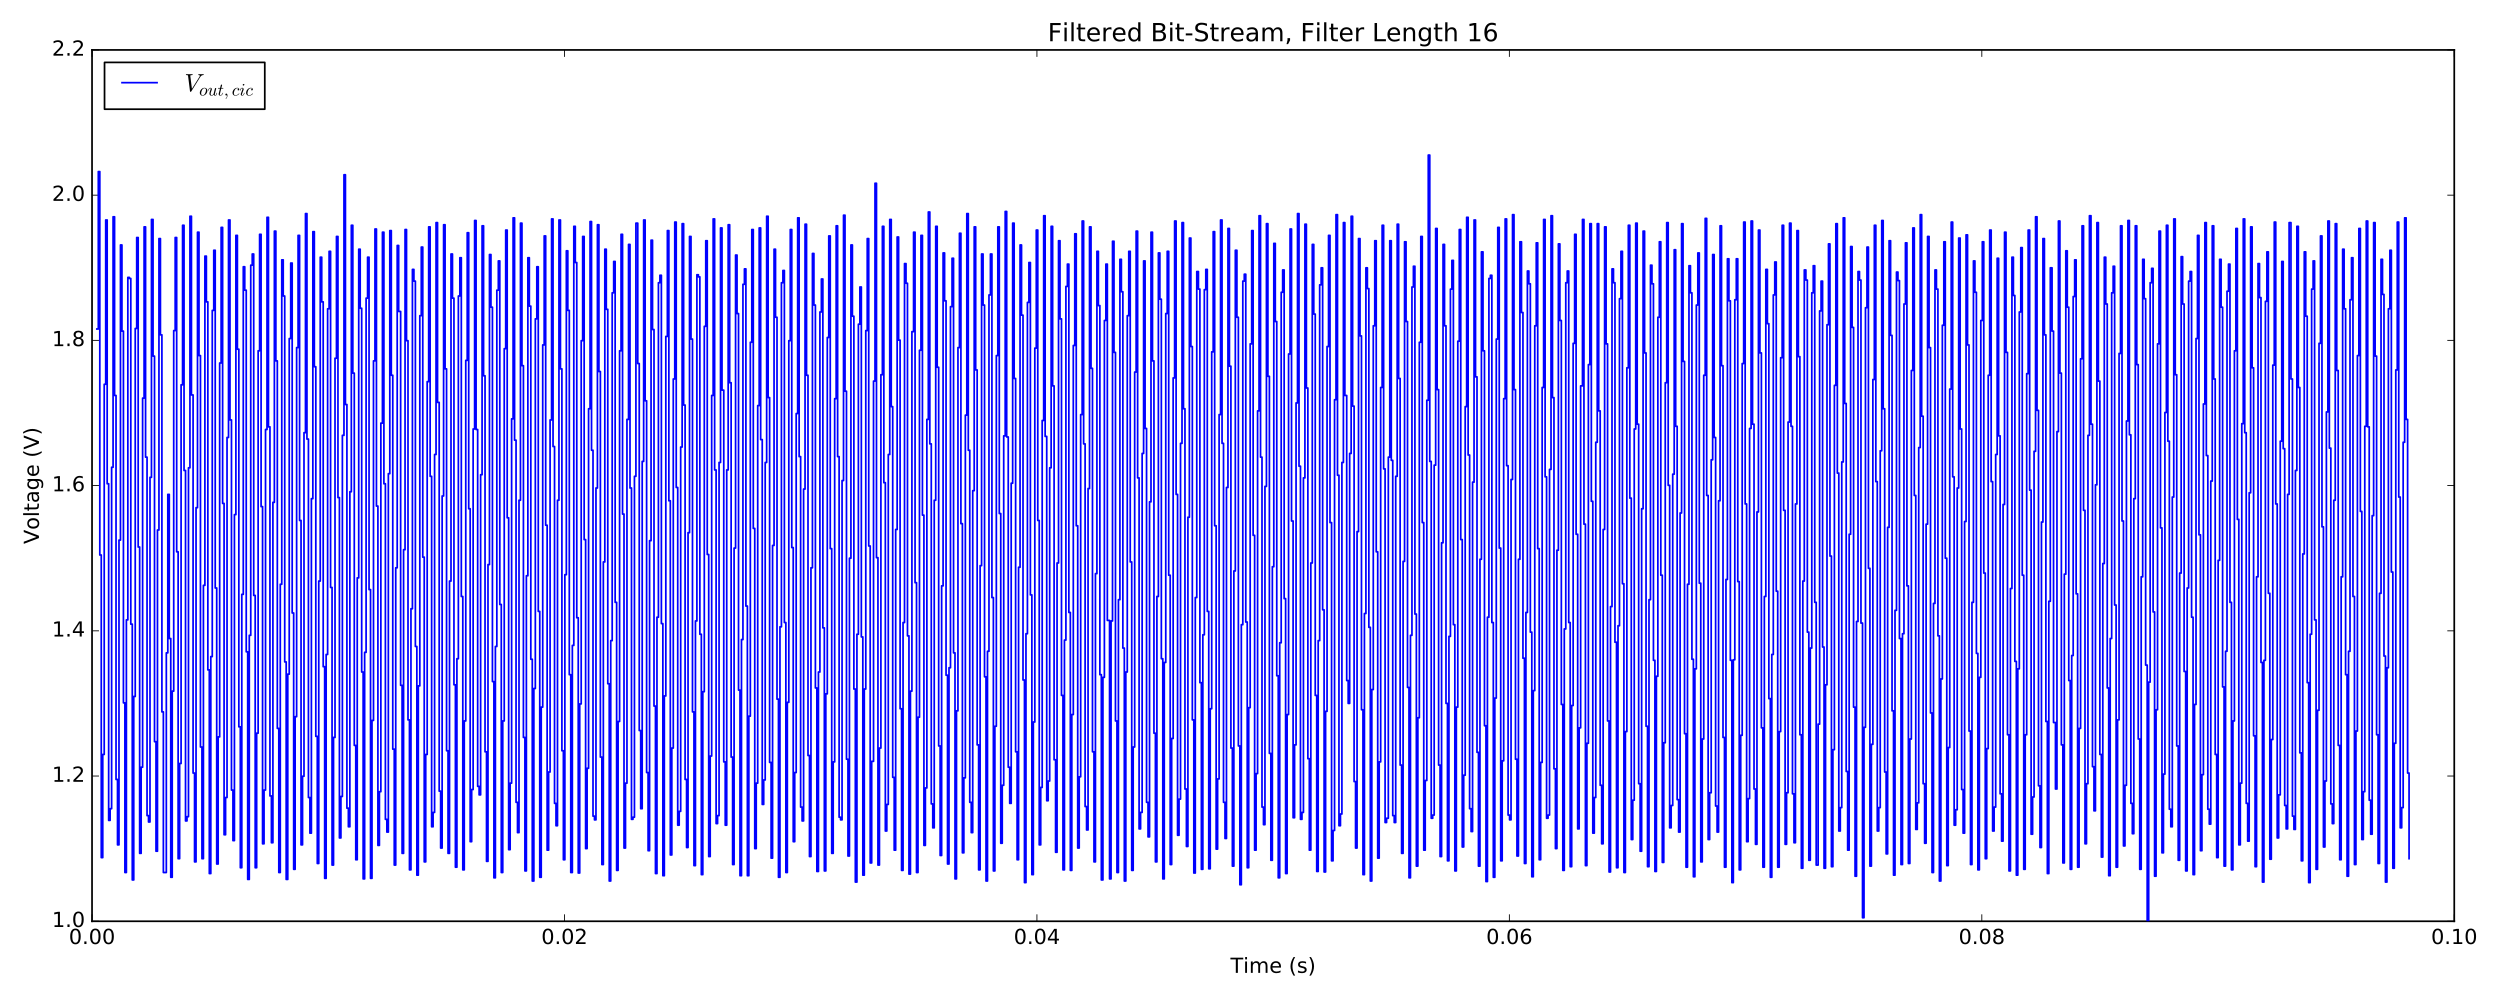<?xml version="1.0" encoding="utf-8" standalone="no"?>
<!DOCTYPE svg PUBLIC "-//W3C//DTD SVG 1.1//EN"
  "http://www.w3.org/Graphics/SVG/1.1/DTD/svg11.dtd">
<!-- Created with matplotlib (http://matplotlib.org/) -->
<svg height="576pt" version="1.1" viewBox="0 0 1440 576" width="1440pt" xmlns="http://www.w3.org/2000/svg" xmlns:xlink="http://www.w3.org/1999/xlink">
 <defs>
  <style type="text/css">
*{stroke-linecap:butt;stroke-linejoin:round;stroke-miterlimit:100000;}
  </style>
 </defs>
 <g id="figure_1">
  <g id="patch_1">
   <path d="M 0 576 
L 1440 576 
L 1440 0 
L 0 0 
z
" style="fill:#ffffff;"/>
  </g>
  <g id="axes_1">
   <g id="patch_2">
    <path d="M 53.01 530.64 
L 1413.652 530.64 
L 1413.652 28.76 
L 53.01 28.76 
z
" style="fill:#ffffff;"/>
   </g>
   <g id="patch_3">
    <path d="M 53.01 530.64 
L 1413.652 530.64 
" style="fill:none;stroke:#000000;stroke-linecap:square;stroke-linejoin:miter;"/>
   </g>
   <g id="patch_4">
    <path d="M 53.01 28.76 
L 1413.652 28.76 
" style="fill:none;stroke:#000000;stroke-linecap:square;stroke-linejoin:miter;"/>
   </g>
   <g id="patch_5">
    <path d="M 1413.652 530.64 
L 1413.652 28.76 
" style="fill:none;stroke:#000000;stroke-linecap:square;stroke-linejoin:miter;"/>
   </g>
   <g id="patch_6">
    <path d="M 53.01 530.64 
L 53.01 28.76 
" style="fill:none;stroke:#000000;stroke-linecap:square;stroke-linejoin:miter;"/>
   </g>
   <g id="matplotlib.axis_1">
    <g id="xtick_1">
     <g id="line2d_1">
      <defs>
       <path d="M 0 0 
L 0 -4 
" id="m94a9ac0fe4" style="stroke:#000000;stroke-width:0.5;"/>
      </defs>
      <g>
       <use style="stroke:#000000;stroke-width:0.5;" x="53.01" xlink:href="#m94a9ac0fe4" y="530.64"/>
      </g>
     </g>
     <g id="line2d_2">
      <defs>
       <path d="M 0 0 
L 0 4 
" id="m452cd7c47d" style="stroke:#000000;stroke-width:0.5;"/>
      </defs>
      <g>
       <use style="stroke:#000000;stroke-width:0.5;" x="53.01" xlink:href="#m452cd7c47d" y="28.76"/>
      </g>
     </g>
     <g id="text_1">
      <!-- 0.00 -->
      <defs>
       <path d="M 10.688 12.406 
L 21 12.406 
L 21 0 
L 10.688 0 
z
" id="BitstreamVeraSans-Roman-2e"/>
       <path d="M 31.781 66.406 
Q 24.172 66.406 20.328 58.906 
Q 16.5 51.422 16.5 36.375 
Q 16.5 21.391 20.328 13.891 
Q 24.172 6.391 31.781 6.391 
Q 39.453 6.391 43.281 13.891 
Q 47.125 21.391 47.125 36.375 
Q 47.125 51.422 43.281 58.906 
Q 39.453 66.406 31.781 66.406 
M 31.781 74.219 
Q 44.047 74.219 50.516 64.516 
Q 56.984 54.828 56.984 36.375 
Q 56.984 17.969 50.516 8.266 
Q 44.047 -1.422 31.781 -1.422 
Q 19.531 -1.422 13.062 8.266 
Q 6.594 17.969 6.594 36.375 
Q 6.594 54.828 13.062 64.516 
Q 19.531 74.219 31.781 74.219 
" id="BitstreamVeraSans-Roman-30"/>
      </defs>
      <g transform="translate(39.651 543.758)scale(0.12 -0.12)">
       <use xlink:href="#BitstreamVeraSans-Roman-30"/>
       <use x="63.623" xlink:href="#BitstreamVeraSans-Roman-2e"/>
       <use x="95.41" xlink:href="#BitstreamVeraSans-Roman-30"/>
       <use x="159.033" xlink:href="#BitstreamVeraSans-Roman-30"/>
      </g>
     </g>
    </g>
    <g id="xtick_2">
     <g id="line2d_3">
      <g>
       <use style="stroke:#000000;stroke-width:0.5;" x="325.139" xlink:href="#m94a9ac0fe4" y="530.64"/>
      </g>
     </g>
     <g id="line2d_4">
      <g>
       <use style="stroke:#000000;stroke-width:0.5;" x="325.139" xlink:href="#m452cd7c47d" y="28.76"/>
      </g>
     </g>
     <g id="text_2">
      <!-- 0.02 -->
      <defs>
       <path d="M 19.188 8.297 
L 53.609 8.297 
L 53.609 0 
L 7.328 0 
L 7.328 8.297 
Q 12.938 14.109 22.625 23.891 
Q 32.328 33.688 34.812 36.531 
Q 39.547 41.844 41.422 45.531 
Q 43.312 49.219 43.312 52.781 
Q 43.312 58.594 39.234 62.25 
Q 35.156 65.922 28.609 65.922 
Q 23.969 65.922 18.812 64.312 
Q 13.672 62.703 7.812 59.422 
L 7.812 69.391 
Q 13.766 71.781 18.938 73 
Q 24.125 74.219 28.422 74.219 
Q 39.75 74.219 46.484 68.547 
Q 53.219 62.891 53.219 53.422 
Q 53.219 48.922 51.531 44.891 
Q 49.859 40.875 45.406 35.406 
Q 44.188 33.984 37.641 27.219 
Q 31.109 20.453 19.188 8.297 
" id="BitstreamVeraSans-Roman-32"/>
      </defs>
      <g transform="translate(311.779 543.758)scale(0.12 -0.12)">
       <use xlink:href="#BitstreamVeraSans-Roman-30"/>
       <use x="63.623" xlink:href="#BitstreamVeraSans-Roman-2e"/>
       <use x="95.41" xlink:href="#BitstreamVeraSans-Roman-30"/>
       <use x="159.033" xlink:href="#BitstreamVeraSans-Roman-32"/>
      </g>
     </g>
    </g>
    <g id="xtick_3">
     <g id="line2d_5">
      <g>
       <use style="stroke:#000000;stroke-width:0.5;" x="597.267" xlink:href="#m94a9ac0fe4" y="530.64"/>
      </g>
     </g>
     <g id="line2d_6">
      <g>
       <use style="stroke:#000000;stroke-width:0.5;" x="597.267" xlink:href="#m452cd7c47d" y="28.76"/>
      </g>
     </g>
     <g id="text_3">
      <!-- 0.04 -->
      <defs>
       <path d="M 37.797 64.312 
L 12.891 25.391 
L 37.797 25.391 
z
M 35.203 72.906 
L 47.609 72.906 
L 47.609 25.391 
L 58.016 25.391 
L 58.016 17.188 
L 47.609 17.188 
L 47.609 0 
L 37.797 0 
L 37.797 17.188 
L 4.891 17.188 
L 4.891 26.703 
z
" id="BitstreamVeraSans-Roman-34"/>
      </defs>
      <g transform="translate(583.908 543.758)scale(0.12 -0.12)">
       <use xlink:href="#BitstreamVeraSans-Roman-30"/>
       <use x="63.623" xlink:href="#BitstreamVeraSans-Roman-2e"/>
       <use x="95.41" xlink:href="#BitstreamVeraSans-Roman-30"/>
       <use x="159.033" xlink:href="#BitstreamVeraSans-Roman-34"/>
      </g>
     </g>
    </g>
    <g id="xtick_4">
     <g id="line2d_7">
      <g>
       <use style="stroke:#000000;stroke-width:0.5;" x="869.395" xlink:href="#m94a9ac0fe4" y="530.64"/>
      </g>
     </g>
     <g id="line2d_8">
      <g>
       <use style="stroke:#000000;stroke-width:0.5;" x="869.395" xlink:href="#m452cd7c47d" y="28.76"/>
      </g>
     </g>
     <g id="text_4">
      <!-- 0.06 -->
      <defs>
       <path d="M 33.016 40.375 
Q 26.375 40.375 22.484 35.828 
Q 18.609 31.297 18.609 23.391 
Q 18.609 15.531 22.484 10.953 
Q 26.375 6.391 33.016 6.391 
Q 39.656 6.391 43.531 10.953 
Q 47.406 15.531 47.406 23.391 
Q 47.406 31.297 43.531 35.828 
Q 39.656 40.375 33.016 40.375 
M 52.594 71.297 
L 52.594 62.312 
Q 48.875 64.062 45.094 64.984 
Q 41.312 65.922 37.594 65.922 
Q 27.828 65.922 22.672 59.328 
Q 17.531 52.734 16.797 39.406 
Q 19.672 43.656 24.016 45.922 
Q 28.375 48.188 33.594 48.188 
Q 44.578 48.188 50.953 41.516 
Q 57.328 34.859 57.328 23.391 
Q 57.328 12.156 50.688 5.359 
Q 44.047 -1.422 33.016 -1.422 
Q 20.359 -1.422 13.672 8.266 
Q 6.984 17.969 6.984 36.375 
Q 6.984 53.656 15.188 63.938 
Q 23.391 74.219 37.203 74.219 
Q 40.922 74.219 44.703 73.484 
Q 48.484 72.75 52.594 71.297 
" id="BitstreamVeraSans-Roman-36"/>
      </defs>
      <g transform="translate(856.036 543.758)scale(0.12 -0.12)">
       <use xlink:href="#BitstreamVeraSans-Roman-30"/>
       <use x="63.623" xlink:href="#BitstreamVeraSans-Roman-2e"/>
       <use x="95.41" xlink:href="#BitstreamVeraSans-Roman-30"/>
       <use x="159.033" xlink:href="#BitstreamVeraSans-Roman-36"/>
      </g>
     </g>
    </g>
    <g id="xtick_5">
     <g id="line2d_9">
      <g>
       <use style="stroke:#000000;stroke-width:0.5;" x="1141.524" xlink:href="#m94a9ac0fe4" y="530.64"/>
      </g>
     </g>
     <g id="line2d_10">
      <g>
       <use style="stroke:#000000;stroke-width:0.5;" x="1141.524" xlink:href="#m452cd7c47d" y="28.76"/>
      </g>
     </g>
     <g id="text_5">
      <!-- 0.08 -->
      <defs>
       <path d="M 31.781 34.625 
Q 24.75 34.625 20.719 30.859 
Q 16.703 27.094 16.703 20.516 
Q 16.703 13.922 20.719 10.156 
Q 24.75 6.391 31.781 6.391 
Q 38.812 6.391 42.859 10.172 
Q 46.922 13.969 46.922 20.516 
Q 46.922 27.094 42.891 30.859 
Q 38.875 34.625 31.781 34.625 
M 21.922 38.812 
Q 15.578 40.375 12.031 44.719 
Q 8.5 49.078 8.5 55.328 
Q 8.5 64.062 14.719 69.141 
Q 20.953 74.219 31.781 74.219 
Q 42.672 74.219 48.875 69.141 
Q 55.078 64.062 55.078 55.328 
Q 55.078 49.078 51.531 44.719 
Q 48 40.375 41.703 38.812 
Q 48.828 37.156 52.797 32.312 
Q 56.781 27.484 56.781 20.516 
Q 56.781 9.906 50.312 4.234 
Q 43.844 -1.422 31.781 -1.422 
Q 19.734 -1.422 13.25 4.234 
Q 6.781 9.906 6.781 20.516 
Q 6.781 27.484 10.781 32.312 
Q 14.797 37.156 21.922 38.812 
M 18.312 54.391 
Q 18.312 48.734 21.844 45.562 
Q 25.391 42.391 31.781 42.391 
Q 38.141 42.391 41.719 45.562 
Q 45.312 48.734 45.312 54.391 
Q 45.312 60.062 41.719 63.234 
Q 38.141 66.406 31.781 66.406 
Q 25.391 66.406 21.844 63.234 
Q 18.312 60.062 18.312 54.391 
" id="BitstreamVeraSans-Roman-38"/>
      </defs>
      <g transform="translate(1128.165 543.758)scale(0.12 -0.12)">
       <use xlink:href="#BitstreamVeraSans-Roman-30"/>
       <use x="63.623" xlink:href="#BitstreamVeraSans-Roman-2e"/>
       <use x="95.41" xlink:href="#BitstreamVeraSans-Roman-30"/>
       <use x="159.033" xlink:href="#BitstreamVeraSans-Roman-38"/>
      </g>
     </g>
    </g>
    <g id="xtick_6">
     <g id="line2d_11">
      <g>
       <use style="stroke:#000000;stroke-width:0.5;" x="1413.652" xlink:href="#m94a9ac0fe4" y="530.64"/>
      </g>
     </g>
     <g id="line2d_12">
      <g>
       <use style="stroke:#000000;stroke-width:0.5;" x="1413.652" xlink:href="#m452cd7c47d" y="28.76"/>
      </g>
     </g>
     <g id="text_6">
      <!-- 0.10 -->
      <defs>
       <path d="M 12.406 8.297 
L 28.516 8.297 
L 28.516 63.922 
L 10.984 60.406 
L 10.984 69.391 
L 28.422 72.906 
L 38.281 72.906 
L 38.281 8.297 
L 54.391 8.297 
L 54.391 0 
L 12.406 0 
z
" id="BitstreamVeraSans-Roman-31"/>
      </defs>
      <g transform="translate(1400.293 543.758)scale(0.12 -0.12)">
       <use xlink:href="#BitstreamVeraSans-Roman-30"/>
       <use x="63.623" xlink:href="#BitstreamVeraSans-Roman-2e"/>
       <use x="95.41" xlink:href="#BitstreamVeraSans-Roman-31"/>
       <use x="159.033" xlink:href="#BitstreamVeraSans-Roman-30"/>
      </g>
     </g>
    </g>
    <g id="text_7">
     <!-- Time (s) -->
     <defs>
      <path d="M -0.297 72.906 
L 61.375 72.906 
L 61.375 64.594 
L 35.5 64.594 
L 35.5 0 
L 25.594 0 
L 25.594 64.594 
L -0.297 64.594 
z
" id="BitstreamVeraSans-Roman-54"/>
      <path d="M 52 44.188 
Q 55.375 50.25 60.062 53.125 
Q 64.75 56 71.094 56 
Q 79.641 56 84.281 50.016 
Q 88.922 44.047 88.922 33.016 
L 88.922 0 
L 79.891 0 
L 79.891 32.719 
Q 79.891 40.578 77.094 44.375 
Q 74.312 48.188 68.609 48.188 
Q 61.625 48.188 57.562 43.547 
Q 53.516 38.922 53.516 30.906 
L 53.516 0 
L 44.484 0 
L 44.484 32.719 
Q 44.484 40.625 41.703 44.406 
Q 38.922 48.188 33.109 48.188 
Q 26.219 48.188 22.156 43.531 
Q 18.109 38.875 18.109 30.906 
L 18.109 0 
L 9.078 0 
L 9.078 54.688 
L 18.109 54.688 
L 18.109 46.188 
Q 21.188 51.219 25.484 53.609 
Q 29.781 56 35.688 56 
Q 41.656 56 45.828 52.969 
Q 50 49.953 52 44.188 
" id="BitstreamVeraSans-Roman-6d"/>
      <path id="BitstreamVeraSans-Roman-20"/>
      <path d="M 44.281 53.078 
L 44.281 44.578 
Q 40.484 46.531 36.375 47.5 
Q 32.281 48.484 27.875 48.484 
Q 21.188 48.484 17.844 46.438 
Q 14.5 44.391 14.5 40.281 
Q 14.5 37.156 16.891 35.375 
Q 19.281 33.594 26.516 31.984 
L 29.594 31.297 
Q 39.156 29.25 43.188 25.516 
Q 47.219 21.781 47.219 15.094 
Q 47.219 7.469 41.188 3.016 
Q 35.156 -1.422 24.609 -1.422 
Q 20.219 -1.422 15.453 -0.562 
Q 10.688 0.297 5.422 2 
L 5.422 11.281 
Q 10.406 8.688 15.234 7.391 
Q 20.062 6.109 24.812 6.109 
Q 31.156 6.109 34.562 8.281 
Q 37.984 10.453 37.984 14.406 
Q 37.984 18.062 35.516 20.016 
Q 33.062 21.969 24.703 23.781 
L 21.578 24.516 
Q 13.234 26.266 9.516 29.906 
Q 5.812 33.547 5.812 39.891 
Q 5.812 47.609 11.281 51.797 
Q 16.75 56 26.812 56 
Q 31.781 56 36.172 55.266 
Q 40.578 54.547 44.281 53.078 
" id="BitstreamVeraSans-Roman-73"/>
      <path d="M 8.016 75.875 
L 15.828 75.875 
Q 23.141 64.359 26.781 53.312 
Q 30.422 42.281 30.422 31.391 
Q 30.422 20.453 26.781 9.375 
Q 23.141 -1.703 15.828 -13.188 
L 8.016 -13.188 
Q 14.5 -2 17.703 9.062 
Q 20.906 20.125 20.906 31.391 
Q 20.906 42.672 17.703 53.656 
Q 14.5 64.656 8.016 75.875 
" id="BitstreamVeraSans-Roman-29"/>
      <path d="M 9.422 54.688 
L 18.406 54.688 
L 18.406 0 
L 9.422 0 
z
M 9.422 75.984 
L 18.406 75.984 
L 18.406 64.594 
L 9.422 64.594 
z
" id="BitstreamVeraSans-Roman-69"/>
      <path d="M 56.203 29.594 
L 56.203 25.203 
L 14.891 25.203 
Q 15.484 15.922 20.484 11.062 
Q 25.484 6.203 34.422 6.203 
Q 39.594 6.203 44.453 7.469 
Q 49.312 8.734 54.109 11.281 
L 54.109 2.781 
Q 49.266 0.734 44.188 -0.344 
Q 39.109 -1.422 33.891 -1.422 
Q 20.797 -1.422 13.156 6.188 
Q 5.516 13.812 5.516 26.812 
Q 5.516 40.234 12.766 48.109 
Q 20.016 56 32.328 56 
Q 43.359 56 49.781 48.891 
Q 56.203 41.797 56.203 29.594 
M 47.219 32.234 
Q 47.125 39.594 43.094 43.984 
Q 39.062 48.391 32.422 48.391 
Q 24.906 48.391 20.391 44.141 
Q 15.875 39.891 15.188 32.172 
z
" id="BitstreamVeraSans-Roman-65"/>
      <path d="M 31 75.875 
Q 24.469 64.656 21.281 53.656 
Q 18.109 42.672 18.109 31.391 
Q 18.109 20.125 21.312 9.062 
Q 24.516 -2 31 -13.188 
L 23.188 -13.188 
Q 15.875 -1.703 12.234 9.375 
Q 8.594 20.453 8.594 31.391 
Q 8.594 42.281 12.203 53.312 
Q 15.828 64.359 23.188 75.875 
z
" id="BitstreamVeraSans-Roman-28"/>
     </defs>
     <g transform="translate(708.752 560.372)scale(0.12 -0.12)">
      <use xlink:href="#BitstreamVeraSans-Roman-54"/>
      <use x="61.037" xlink:href="#BitstreamVeraSans-Roman-69"/>
      <use x="88.82" xlink:href="#BitstreamVeraSans-Roman-6d"/>
      <use x="186.232" xlink:href="#BitstreamVeraSans-Roman-65"/>
      <use x="247.756" xlink:href="#BitstreamVeraSans-Roman-20"/>
      <use x="279.543" xlink:href="#BitstreamVeraSans-Roman-28"/>
      <use x="318.557" xlink:href="#BitstreamVeraSans-Roman-73"/>
      <use x="370.656" xlink:href="#BitstreamVeraSans-Roman-29"/>
     </g>
    </g>
   </g>
   <g id="matplotlib.axis_2">
    <g id="ytick_1">
     <g id="line2d_13">
      <defs>
       <path d="M 0 0 
L 4 0 
" id="mec0e218c22" style="stroke:#000000;stroke-width:0.5;"/>
      </defs>
      <g>
       <use style="stroke:#000000;stroke-width:0.5;" x="53.01" xlink:href="#mec0e218c22" y="530.64"/>
      </g>
     </g>
     <g id="line2d_14">
      <defs>
       <path d="M 0 0 
L -4 0 
" id="mb3d583c8f1" style="stroke:#000000;stroke-width:0.5;"/>
      </defs>
      <g>
       <use style="stroke:#000000;stroke-width:0.5;" x="1413.652" xlink:href="#mb3d583c8f1" y="530.64"/>
      </g>
     </g>
     <g id="text_8">
      <!-- 1.0 -->
      <g transform="translate(29.926 533.951)scale(0.12 -0.12)">
       <use xlink:href="#BitstreamVeraSans-Roman-31"/>
       <use x="63.623" xlink:href="#BitstreamVeraSans-Roman-2e"/>
       <use x="95.41" xlink:href="#BitstreamVeraSans-Roman-30"/>
      </g>
     </g>
    </g>
    <g id="ytick_2">
     <g id="line2d_15">
      <g>
       <use style="stroke:#000000;stroke-width:0.5;" x="53.01" xlink:href="#mec0e218c22" y="446.993"/>
      </g>
     </g>
     <g id="line2d_16">
      <g>
       <use style="stroke:#000000;stroke-width:0.5;" x="1413.652" xlink:href="#mb3d583c8f1" y="446.993"/>
      </g>
     </g>
     <g id="text_9">
      <!-- 1.2 -->
      <g transform="translate(29.926 450.305)scale(0.12 -0.12)">
       <use xlink:href="#BitstreamVeraSans-Roman-31"/>
       <use x="63.623" xlink:href="#BitstreamVeraSans-Roman-2e"/>
       <use x="95.41" xlink:href="#BitstreamVeraSans-Roman-32"/>
      </g>
     </g>
    </g>
    <g id="ytick_3">
     <g id="line2d_17">
      <g>
       <use style="stroke:#000000;stroke-width:0.5;" x="53.01" xlink:href="#mec0e218c22" y="363.347"/>
      </g>
     </g>
     <g id="line2d_18">
      <g>
       <use style="stroke:#000000;stroke-width:0.5;" x="1413.652" xlink:href="#mb3d583c8f1" y="363.347"/>
      </g>
     </g>
     <g id="text_10">
      <!-- 1.4 -->
      <g transform="translate(29.926 366.658)scale(0.12 -0.12)">
       <use xlink:href="#BitstreamVeraSans-Roman-31"/>
       <use x="63.623" xlink:href="#BitstreamVeraSans-Roman-2e"/>
       <use x="95.41" xlink:href="#BitstreamVeraSans-Roman-34"/>
      </g>
     </g>
    </g>
    <g id="ytick_4">
     <g id="line2d_19">
      <g>
       <use style="stroke:#000000;stroke-width:0.5;" x="53.01" xlink:href="#mec0e218c22" y="279.7"/>
      </g>
     </g>
     <g id="line2d_20">
      <g>
       <use style="stroke:#000000;stroke-width:0.5;" x="1413.652" xlink:href="#mb3d583c8f1" y="279.7"/>
      </g>
     </g>
     <g id="text_11">
      <!-- 1.6 -->
      <g transform="translate(29.926 283.011)scale(0.12 -0.12)">
       <use xlink:href="#BitstreamVeraSans-Roman-31"/>
       <use x="63.623" xlink:href="#BitstreamVeraSans-Roman-2e"/>
       <use x="95.41" xlink:href="#BitstreamVeraSans-Roman-36"/>
      </g>
     </g>
    </g>
    <g id="ytick_5">
     <g id="line2d_21">
      <g>
       <use style="stroke:#000000;stroke-width:0.5;" x="53.01" xlink:href="#mec0e218c22" y="196.053"/>
      </g>
     </g>
     <g id="line2d_22">
      <g>
       <use style="stroke:#000000;stroke-width:0.5;" x="1413.652" xlink:href="#mb3d583c8f1" y="196.053"/>
      </g>
     </g>
     <g id="text_12">
      <!-- 1.8 -->
      <g transform="translate(29.926 199.365)scale(0.12 -0.12)">
       <use xlink:href="#BitstreamVeraSans-Roman-31"/>
       <use x="63.623" xlink:href="#BitstreamVeraSans-Roman-2e"/>
       <use x="95.41" xlink:href="#BitstreamVeraSans-Roman-38"/>
      </g>
     </g>
    </g>
    <g id="ytick_6">
     <g id="line2d_23">
      <g>
       <use style="stroke:#000000;stroke-width:0.5;" x="53.01" xlink:href="#mec0e218c22" y="112.407"/>
      </g>
     </g>
     <g id="line2d_24">
      <g>
       <use style="stroke:#000000;stroke-width:0.5;" x="1413.652" xlink:href="#mb3d583c8f1" y="112.407"/>
      </g>
     </g>
     <g id="text_13">
      <!-- 2.0 -->
      <g transform="translate(29.926 115.718)scale(0.12 -0.12)">
       <use xlink:href="#BitstreamVeraSans-Roman-32"/>
       <use x="63.623" xlink:href="#BitstreamVeraSans-Roman-2e"/>
       <use x="95.41" xlink:href="#BitstreamVeraSans-Roman-30"/>
      </g>
     </g>
    </g>
    <g id="ytick_7">
     <g id="line2d_25">
      <g>
       <use style="stroke:#000000;stroke-width:0.5;" x="53.01" xlink:href="#mec0e218c22" y="28.76"/>
      </g>
     </g>
     <g id="line2d_26">
      <g>
       <use style="stroke:#000000;stroke-width:0.5;" x="1413.652" xlink:href="#mb3d583c8f1" y="28.76"/>
      </g>
     </g>
     <g id="text_14">
      <!-- 2.2 -->
      <g transform="translate(29.926 32.071)scale(0.12 -0.12)">
       <use xlink:href="#BitstreamVeraSans-Roman-32"/>
       <use x="63.623" xlink:href="#BitstreamVeraSans-Roman-2e"/>
       <use x="95.41" xlink:href="#BitstreamVeraSans-Roman-32"/>
      </g>
     </g>
    </g>
    <g id="text_15">
     <!-- Voltage (V) -->
     <defs>
      <path d="M 30.609 48.391 
Q 23.391 48.391 19.188 42.75 
Q 14.984 37.109 14.984 27.297 
Q 14.984 17.484 19.156 11.844 
Q 23.344 6.203 30.609 6.203 
Q 37.797 6.203 41.984 11.859 
Q 46.188 17.531 46.188 27.297 
Q 46.188 37.016 41.984 42.703 
Q 37.797 48.391 30.609 48.391 
M 30.609 56 
Q 42.328 56 49.016 48.375 
Q 55.719 40.766 55.719 27.297 
Q 55.719 13.875 49.016 6.219 
Q 42.328 -1.422 30.609 -1.422 
Q 18.844 -1.422 12.172 6.219 
Q 5.516 13.875 5.516 27.297 
Q 5.516 40.766 12.172 48.375 
Q 18.844 56 30.609 56 
" id="BitstreamVeraSans-Roman-6f"/>
      <path d="M 18.312 70.219 
L 18.312 54.688 
L 36.812 54.688 
L 36.812 47.703 
L 18.312 47.703 
L 18.312 18.016 
Q 18.312 11.328 20.141 9.422 
Q 21.969 7.516 27.594 7.516 
L 36.812 7.516 
L 36.812 0 
L 27.594 0 
Q 17.188 0 13.234 3.875 
Q 9.281 7.766 9.281 18.016 
L 9.281 47.703 
L 2.688 47.703 
L 2.688 54.688 
L 9.281 54.688 
L 9.281 70.219 
z
" id="BitstreamVeraSans-Roman-74"/>
      <path d="M 45.406 27.984 
Q 45.406 37.75 41.375 43.109 
Q 37.359 48.484 30.078 48.484 
Q 22.859 48.484 18.828 43.109 
Q 14.797 37.75 14.797 27.984 
Q 14.797 18.266 18.828 12.891 
Q 22.859 7.516 30.078 7.516 
Q 37.359 7.516 41.375 12.891 
Q 45.406 18.266 45.406 27.984 
M 54.391 6.781 
Q 54.391 -7.172 48.188 -13.984 
Q 42 -20.797 29.203 -20.797 
Q 24.469 -20.797 20.266 -20.094 
Q 16.062 -19.391 12.109 -17.922 
L 12.109 -9.188 
Q 16.062 -11.328 19.922 -12.344 
Q 23.781 -13.375 27.781 -13.375 
Q 36.625 -13.375 41.016 -8.766 
Q 45.406 -4.156 45.406 5.172 
L 45.406 9.625 
Q 42.625 4.781 38.281 2.391 
Q 33.938 0 27.875 0 
Q 17.828 0 11.672 7.656 
Q 5.516 15.328 5.516 27.984 
Q 5.516 40.672 11.672 48.328 
Q 17.828 56 27.875 56 
Q 33.938 56 38.281 53.609 
Q 42.625 51.219 45.406 46.391 
L 45.406 54.688 
L 54.391 54.688 
z
" id="BitstreamVeraSans-Roman-67"/>
      <path d="M 34.281 27.484 
Q 23.391 27.484 19.188 25 
Q 14.984 22.516 14.984 16.5 
Q 14.984 11.719 18.141 8.906 
Q 21.297 6.109 26.703 6.109 
Q 34.188 6.109 38.703 11.406 
Q 43.219 16.703 43.219 25.484 
L 43.219 27.484 
z
M 52.203 31.203 
L 52.203 0 
L 43.219 0 
L 43.219 8.297 
Q 40.141 3.328 35.547 0.953 
Q 30.953 -1.422 24.312 -1.422 
Q 15.922 -1.422 10.953 3.297 
Q 6 8.016 6 15.922 
Q 6 25.141 12.172 29.828 
Q 18.359 34.516 30.609 34.516 
L 43.219 34.516 
L 43.219 35.406 
Q 43.219 41.609 39.141 45 
Q 35.062 48.391 27.688 48.391 
Q 23 48.391 18.547 47.266 
Q 14.109 46.141 10.016 43.891 
L 10.016 52.203 
Q 14.938 54.109 19.578 55.047 
Q 24.219 56 28.609 56 
Q 40.484 56 46.344 49.844 
Q 52.203 43.703 52.203 31.203 
" id="BitstreamVeraSans-Roman-61"/>
      <path d="M 9.422 75.984 
L 18.406 75.984 
L 18.406 0 
L 9.422 0 
z
" id="BitstreamVeraSans-Roman-6c"/>
      <path d="M 28.609 0 
L 0.781 72.906 
L 11.078 72.906 
L 34.188 11.531 
L 57.328 72.906 
L 67.578 72.906 
L 39.797 0 
z
" id="BitstreamVeraSans-Roman-56"/>
     </defs>
     <g transform="translate(22.431 313.359)rotate(-90.0)scale(0.12 -0.12)">
      <use xlink:href="#BitstreamVeraSans-Roman-56"/>
      <use x="68.299" xlink:href="#BitstreamVeraSans-Roman-6f"/>
      <use x="129.48" xlink:href="#BitstreamVeraSans-Roman-6c"/>
      <use x="157.264" xlink:href="#BitstreamVeraSans-Roman-74"/>
      <use x="196.473" xlink:href="#BitstreamVeraSans-Roman-61"/>
      <use x="257.752" xlink:href="#BitstreamVeraSans-Roman-67"/>
      <use x="321.229" xlink:href="#BitstreamVeraSans-Roman-65"/>
      <use x="382.752" xlink:href="#BitstreamVeraSans-Roman-20"/>
      <use x="414.539" xlink:href="#BitstreamVeraSans-Roman-28"/>
      <use x="453.553" xlink:href="#BitstreamVeraSans-Roman-56"/>
      <use x="521.961" xlink:href="#BitstreamVeraSans-Roman-29"/>
     </g>
    </g>
   </g>
   <g id="text_16">
    <!-- Filtered Bit-Stream, Filter Length 16 -->
    <defs>
     <path d="M 4.891 31.391 
L 31.203 31.391 
L 31.203 23.391 
L 4.891 23.391 
z
" id="BitstreamVeraSans-Roman-2d"/>
     <path d="M 9.812 72.906 
L 51.703 72.906 
L 51.703 64.594 
L 19.672 64.594 
L 19.672 43.109 
L 48.578 43.109 
L 48.578 34.812 
L 19.672 34.812 
L 19.672 0 
L 9.812 0 
z
" id="BitstreamVeraSans-Roman-46"/>
     <path d="M 41.109 46.297 
Q 39.594 47.172 37.812 47.578 
Q 36.031 48 33.891 48 
Q 26.266 48 22.188 43.047 
Q 18.109 38.094 18.109 28.812 
L 18.109 0 
L 9.078 0 
L 9.078 54.688 
L 18.109 54.688 
L 18.109 46.188 
Q 20.953 51.172 25.484 53.578 
Q 30.031 56 36.531 56 
Q 37.453 56 38.578 55.875 
Q 39.703 55.766 41.062 55.516 
z
" id="BitstreamVeraSans-Roman-72"/>
     <path d="M 19.672 34.812 
L 19.672 8.109 
L 35.5 8.109 
Q 43.453 8.109 47.281 11.406 
Q 51.125 14.703 51.125 21.484 
Q 51.125 28.328 47.281 31.562 
Q 43.453 34.812 35.5 34.812 
z
M 19.672 64.797 
L 19.672 42.828 
L 34.281 42.828 
Q 41.5 42.828 45.031 45.531 
Q 48.578 48.25 48.578 53.812 
Q 48.578 59.328 45.031 62.062 
Q 41.5 64.797 34.281 64.797 
z
M 9.812 72.906 
L 35.016 72.906 
Q 46.297 72.906 52.391 68.219 
Q 58.5 63.531 58.5 54.891 
Q 58.5 48.188 55.375 44.234 
Q 52.25 40.281 46.188 39.312 
Q 53.469 37.75 57.5 32.781 
Q 61.531 27.828 61.531 20.406 
Q 61.531 10.641 54.891 5.312 
Q 48.25 0 35.984 0 
L 9.812 0 
z
" id="BitstreamVeraSans-Roman-42"/>
     <path d="M 11.719 12.406 
L 22.016 12.406 
L 22.016 4 
L 14.016 -11.625 
L 7.719 -11.625 
L 11.719 4 
z
" id="BitstreamVeraSans-Roman-2c"/>
     <path d="M 9.812 72.906 
L 19.672 72.906 
L 19.672 8.297 
L 55.172 8.297 
L 55.172 0 
L 9.812 0 
z
" id="BitstreamVeraSans-Roman-4c"/>
     <path d="M 54.891 33.016 
L 54.891 0 
L 45.906 0 
L 45.906 32.719 
Q 45.906 40.484 42.875 44.328 
Q 39.844 48.188 33.797 48.188 
Q 26.516 48.188 22.312 43.547 
Q 18.109 38.922 18.109 30.906 
L 18.109 0 
L 9.078 0 
L 9.078 54.688 
L 18.109 54.688 
L 18.109 46.188 
Q 21.344 51.125 25.703 53.562 
Q 30.078 56 35.797 56 
Q 45.219 56 50.047 50.172 
Q 54.891 44.344 54.891 33.016 
" id="BitstreamVeraSans-Roman-6e"/>
     <path d="M 54.891 33.016 
L 54.891 0 
L 45.906 0 
L 45.906 32.719 
Q 45.906 40.484 42.875 44.328 
Q 39.844 48.188 33.797 48.188 
Q 26.516 48.188 22.312 43.547 
Q 18.109 38.922 18.109 30.906 
L 18.109 0 
L 9.078 0 
L 9.078 75.984 
L 18.109 75.984 
L 18.109 46.188 
Q 21.344 51.125 25.703 53.562 
Q 30.078 56 35.797 56 
Q 45.219 56 50.047 50.172 
Q 54.891 44.344 54.891 33.016 
" id="BitstreamVeraSans-Roman-68"/>
     <path d="M 53.516 70.516 
L 53.516 60.891 
Q 47.906 63.578 42.922 64.891 
Q 37.938 66.219 33.297 66.219 
Q 25.25 66.219 20.875 63.094 
Q 16.5 59.969 16.5 54.203 
Q 16.5 49.359 19.406 46.891 
Q 22.312 44.438 30.422 42.922 
L 36.375 41.703 
Q 47.406 39.594 52.656 34.297 
Q 57.906 29 57.906 20.125 
Q 57.906 9.516 50.797 4.047 
Q 43.703 -1.422 29.984 -1.422 
Q 24.812 -1.422 18.969 -0.25 
Q 13.141 0.922 6.891 3.219 
L 6.891 13.375 
Q 12.891 10.016 18.656 8.297 
Q 24.422 6.594 29.984 6.594 
Q 38.422 6.594 43.016 9.906 
Q 47.609 13.234 47.609 19.391 
Q 47.609 24.75 44.312 27.781 
Q 41.016 30.812 33.5 32.328 
L 27.484 33.5 
Q 16.453 35.688 11.516 40.375 
Q 6.594 45.062 6.594 53.422 
Q 6.594 63.094 13.406 68.656 
Q 20.219 74.219 32.172 74.219 
Q 37.312 74.219 42.625 73.281 
Q 47.953 72.359 53.516 70.516 
" id="BitstreamVeraSans-Roman-53"/>
     <path d="M 45.406 46.391 
L 45.406 75.984 
L 54.391 75.984 
L 54.391 0 
L 45.406 0 
L 45.406 8.203 
Q 42.578 3.328 38.25 0.953 
Q 33.938 -1.422 27.875 -1.422 
Q 17.969 -1.422 11.734 6.484 
Q 5.516 14.406 5.516 27.297 
Q 5.516 40.188 11.734 48.094 
Q 17.969 56 27.875 56 
Q 33.938 56 38.25 53.625 
Q 42.578 51.266 45.406 46.391 
M 14.797 27.297 
Q 14.797 17.391 18.875 11.75 
Q 22.953 6.109 30.078 6.109 
Q 37.203 6.109 41.297 11.75 
Q 45.406 17.391 45.406 27.297 
Q 45.406 37.203 41.297 42.844 
Q 37.203 48.484 30.078 48.484 
Q 22.953 48.484 18.875 42.844 
Q 14.797 37.203 14.797 27.297 
" id="BitstreamVeraSans-Roman-64"/>
    </defs>
    <g transform="translate(603.509 23.76)scale(0.144 -0.144)">
     <use xlink:href="#BitstreamVeraSans-Roman-46"/>
     <use x="57.41" xlink:href="#BitstreamVeraSans-Roman-69"/>
     <use x="85.193" xlink:href="#BitstreamVeraSans-Roman-6c"/>
     <use x="112.977" xlink:href="#BitstreamVeraSans-Roman-74"/>
     <use x="152.186" xlink:href="#BitstreamVeraSans-Roman-65"/>
     <use x="213.709" xlink:href="#BitstreamVeraSans-Roman-72"/>
     <use x="254.791" xlink:href="#BitstreamVeraSans-Roman-65"/>
     <use x="316.314" xlink:href="#BitstreamVeraSans-Roman-64"/>
     <use x="379.791" xlink:href="#BitstreamVeraSans-Roman-20"/>
     <use x="411.578" xlink:href="#BitstreamVeraSans-Roman-42"/>
     <use x="480.182" xlink:href="#BitstreamVeraSans-Roman-69"/>
     <use x="507.965" xlink:href="#BitstreamVeraSans-Roman-74"/>
     <use x="547.174" xlink:href="#BitstreamVeraSans-Roman-2d"/>
     <use x="583.258" xlink:href="#BitstreamVeraSans-Roman-53"/>
     <use x="646.734" xlink:href="#BitstreamVeraSans-Roman-74"/>
     <use x="685.943" xlink:href="#BitstreamVeraSans-Roman-72"/>
     <use x="727.025" xlink:href="#BitstreamVeraSans-Roman-65"/>
     <use x="788.549" xlink:href="#BitstreamVeraSans-Roman-61"/>
     <use x="849.828" xlink:href="#BitstreamVeraSans-Roman-6d"/>
     <use x="947.24" xlink:href="#BitstreamVeraSans-Roman-2c"/>
     <use x="979.027" xlink:href="#BitstreamVeraSans-Roman-20"/>
     <use x="1010.814" xlink:href="#BitstreamVeraSans-Roman-46"/>
     <use x="1068.225" xlink:href="#BitstreamVeraSans-Roman-69"/>
     <use x="1096.008" xlink:href="#BitstreamVeraSans-Roman-6c"/>
     <use x="1123.791" xlink:href="#BitstreamVeraSans-Roman-74"/>
     <use x="1163.0" xlink:href="#BitstreamVeraSans-Roman-65"/>
     <use x="1224.523" xlink:href="#BitstreamVeraSans-Roman-72"/>
     <use x="1265.637" xlink:href="#BitstreamVeraSans-Roman-20"/>
     <use x="1297.424" xlink:href="#BitstreamVeraSans-Roman-4c"/>
     <use x="1353.121" xlink:href="#BitstreamVeraSans-Roman-65"/>
     <use x="1414.645" xlink:href="#BitstreamVeraSans-Roman-6e"/>
     <use x="1478.023" xlink:href="#BitstreamVeraSans-Roman-67"/>
     <use x="1541.5" xlink:href="#BitstreamVeraSans-Roman-74"/>
     <use x="1580.709" xlink:href="#BitstreamVeraSans-Roman-68"/>
     <use x="1644.088" xlink:href="#BitstreamVeraSans-Roman-20"/>
     <use x="1675.875" xlink:href="#BitstreamVeraSans-Roman-31"/>
     <use x="1739.498" xlink:href="#BitstreamVeraSans-Roman-36"/>
    </g>
   </g>
   <g id="line2d_27">
    <path clip-path="url(#p555aeca06c)" d="M 55.786 189.498 
L 56.629 189.498 
L 56.629 98.826 
L 57.487 98.826 
L 57.487 319.685 
L 58.33 319.685 
L 58.33 493.983 
L 59.187 493.983 
L 59.187 434.557 
L 60.031 434.557 
L 60.031 221.356 
L 60.888 221.356 
L 60.888 126.702 
L 61.732 126.702 
L 61.732 278.638 
L 62.589 278.638 
L 62.589 472.541 
L 63.433 472.541 
L 63.433 465.802 
L 64.29 465.802 
L 64.29 269.142 
L 65.133 269.142 
L 65.133 124.864 
L 65.991 124.864 
L 65.991 227.788 
L 66.834 227.788 
L 66.834 448.954 
L 67.691 448.954 
L 67.691 486.632 
L 68.535 486.632 
L 68.535 311.108 
L 69.392 311.108 
L 69.392 141.099 
L 70.236 141.099 
L 70.236 190.723 
L 71.093 190.723 
L 71.093 404.843 
L 71.937 404.843 
L 71.937 502.56 
L 72.794 502.56 
L 72.794 357.057 
L 73.637 357.057 
L 73.637 159.785 
L 74.495 159.785 
L 74.495 160.397 
L 75.338 160.397 
L 75.338 359.507 
L 76.195 359.507 
L 76.195 506.849 
L 77.039 506.849 
L 77.039 401.167 
L 77.896 401.167 
L 77.896 189.192 
L 78.74 189.192 
L 78.74 136.81 
L 79.597 136.81 
L 79.597 315.091 
L 80.441 315.091 
L 80.441 491.533 
L 81.298 491.533 
L 81.298 441.908 
L 82.141 441.908 
L 82.141 229.32 
L 82.999 229.32 
L 82.999 130.684 
L 83.842 130.684 
L 83.842 263.322 
L 84.699 263.322 
L 84.699 469.784 
L 85.543 469.784 
L 85.543 473.46 
L 86.4 473.46 
L 86.4 274.962 
L 87.244 274.962 
L 87.244 126.395 
L 88.155 126.395 
L 88.155 205.121 
L 88.999 205.121 
L 88.999 427.205 
L 89.856 427.205 
L 89.856 490.307 
L 90.7 490.307 
L 90.7 305.288 
L 91.557 305.288 
L 91.557 137.423 
L 92.401 137.423 
L 92.401 192.868 
L 93.258 192.868 
L 93.258 410.051 
L 94.101 410.051 
L 94.101 502.56 
L 95.802 502.56 
L 95.802 376.049 
L 96.659 376.049 
L 96.659 284.765 
L 97.503 284.765 
L 97.503 367.778 
L 98.36 367.778 
L 98.36 505.317 
L 99.204 505.317 
L 99.204 398.104 
L 100.061 398.104 
L 100.061 190.417 
L 100.905 190.417 
L 100.905 136.81 
L 101.762 136.81 
L 101.762 317.847 
L 102.605 317.847 
L 102.605 494.596 
L 103.463 494.596 
L 103.463 439.764 
L 104.306 439.764 
L 104.306 221.662 
L 105.163 221.662 
L 105.163 129.765 
L 106.007 129.765 
L 106.007 270.98 
L 106.864 270.98 
L 106.864 472.847 
L 107.708 472.847 
L 107.708 470.396 
L 108.565 470.396 
L 108.565 269.448 
L 109.409 269.448 
L 109.409 124.557 
L 110.266 124.557 
L 110.266 227.482 
L 111.218 227.482 
L 111.218 445.278 
L 112.062 445.278 
L 112.062 496.434 
L 112.919 496.434 
L 112.919 292.423 
L 113.763 292.423 
L 113.763 133.747 
L 114.62 133.747 
L 114.62 204.814 
L 115.463 204.814 
L 115.463 430.268 
L 116.321 430.268 
L 116.321 494.596 
L 117.164 494.596 
L 117.164 337.146 
L 118.021 337.146 
L 118.021 147.532 
L 118.865 147.532 
L 118.865 173.876 
L 119.722 173.876 
L 119.722 385.851 
L 120.566 385.851 
L 120.566 503.173 
L 121.423 503.173 
L 121.423 378.193 
L 122.267 378.193 
L 122.267 178.777 
L 123.124 178.777 
L 123.124 144.162 
L 123.968 144.162 
L 123.968 338.677 
L 124.825 338.677 
L 124.825 497.659 
L 125.668 497.659 
L 125.668 424.448 
L 126.526 424.448 
L 126.526 209.103 
L 127.369 209.103 
L 127.369 130.99 
L 128.226 130.99 
L 128.226 289.972 
L 129.07 289.972 
L 129.07 480.811 
L 129.927 480.811 
L 129.927 459.369 
L 130.771 459.369 
L 130.771 251.988 
L 131.628 251.988 
L 131.628 126.702 
L 132.472 126.702 
L 132.472 241.879 
L 133.329 241.879 
L 133.329 455.08 
L 134.172 455.08 
L 134.172 484.181 
L 135.03 484.181 
L 135.03 296.405 
L 135.873 296.405 
L 135.873 135.585 
L 136.73 135.585 
L 136.73 201.138 
L 137.574 201.138 
L 137.574 418.628 
L 138.431 418.628 
L 138.431 499.803 
L 139.275 499.803 
L 139.275 342.353 
L 140.132 342.353 
L 140.132 153.658 
L 140.976 153.658 
L 140.976 167.136 
L 141.833 167.136 
L 141.833 375.436 
L 142.676 375.436 
L 142.676 506.543 
L 143.588 506.543 
L 143.588 365.94 
L 144.432 365.94 
L 144.432 152.739 
L 145.289 152.739 
L 145.289 146.306 
L 146.132 146.306 
L 146.132 342.966 
L 146.99 342.966 
L 146.99 499.803 
L 147.833 499.803 
L 147.833 422.304 
L 148.69 422.304 
L 148.69 202.057 
L 149.534 202.057 
L 149.534 134.972 
L 150.391 134.972 
L 150.391 291.81 
L 151.235 291.81 
L 151.235 486.019 
L 152.092 486.019 
L 152.092 455.08 
L 152.936 455.08 
L 152.936 247.393 
L 153.793 247.393 
L 153.793 125.17 
L 154.636 125.17 
L 154.636 245.861 
L 155.494 245.861 
L 155.494 458.45 
L 156.337 458.45 
L 156.337 485.406 
L 157.194 485.406 
L 157.194 289.359 
L 158.038 289.359 
L 158.038 133.135 
L 158.895 133.135 
L 158.895 207.877 
L 159.739 207.877 
L 159.739 419.547 
L 160.596 419.547 
L 160.596 502.56 
L 161.44 502.56 
L 161.44 336.533 
L 162.297 336.533 
L 162.297 149.676 
L 163.14 149.676 
L 163.14 170.506 
L 163.998 170.506 
L 163.998 381.256 
L 164.841 381.256 
L 164.841 506.543 
L 165.753 506.543 
L 165.753 388.302 
L 166.596 388.302 
L 166.596 195.012 
L 167.454 195.012 
L 167.454 151.514 
L 168.297 151.514 
L 168.297 353.075 
L 169.154 353.075 
L 169.154 500.722 
L 169.998 500.722 
L 169.998 412.808 
L 170.855 412.808 
L 170.855 200.219 
L 171.699 200.219 
L 171.699 135.585 
L 172.556 135.585 
L 172.556 299.774 
L 173.4 299.774 
L 173.4 486.632 
L 174.257 486.632 
L 174.257 447.116 
L 175.1 447.116 
L 175.1 249.231 
L 175.958 249.231 
L 175.958 123.026 
L 176.801 123.026 
L 176.801 252.907 
L 177.658 252.907 
L 177.658 459.369 
L 178.502 459.369 
L 178.502 479.892 
L 179.359 479.892 
L 179.359 287.215 
L 180.203 287.215 
L 180.203 133.441 
L 181.06 133.441 
L 181.06 211.247 
L 181.904 211.247 
L 181.904 424.142 
L 182.761 424.142 
L 182.761 497.353 
L 183.604 497.353 
L 183.604 334.695 
L 184.462 334.695 
L 184.462 148.144 
L 185.305 148.144 
L 185.305 173.876 
L 186.162 173.876 
L 186.162 384.013 
L 187.006 384.013 
L 187.006 505.93 
L 187.863 505.93 
L 187.863 376.968 
L 188.707 376.968 
L 188.707 177.858 
L 189.564 177.858 
L 189.564 144.775 
L 190.408 144.775 
L 190.408 338.371 
L 191.265 338.371 
L 191.265 498.272 
L 192.108 498.272 
L 192.108 424.754 
L 192.966 424.754 
L 192.966 206.346 
L 193.809 206.346 
L 193.809 136.198 
L 194.666 136.198 
L 194.666 286.602 
L 195.51 286.602 
L 195.51 482.649 
L 196.367 482.649 
L 196.367 458.756 
L 197.211 458.756 
L 197.211 250.763 
L 198.123 250.763 
L 198.123 100.664 
L 198.966 100.664 
L 198.966 232.996 
L 199.823 232.996 
L 199.823 465.495 
L 200.667 465.495 
L 200.667 476.217 
L 201.524 476.217 
L 201.524 283.233 
L 202.368 283.233 
L 202.368 129.765 
L 203.225 129.765 
L 203.225 214.923 
L 204.069 214.923 
L 204.069 429.349 
L 204.926 429.349 
L 204.926 495.209 
L 205.769 495.209 
L 205.769 332.857 
L 206.627 332.857 
L 206.627 143.55 
L 207.47 143.55 
L 207.47 177.551 
L 208.327 177.551 
L 208.327 387.077 
L 209.171 387.077 
L 209.171 506.236 
L 210.028 506.236 
L 210.028 375.743 
L 210.872 375.743 
L 210.872 171.731 
L 211.729 171.731 
L 211.729 148.144 
L 212.573 148.144 
L 212.573 339.596 
L 213.43 339.596 
L 213.43 505.93 
L 214.273 505.93 
L 214.273 414.952 
L 215.131 414.952 
L 215.131 207.877 
L 215.974 207.877 
L 215.974 131.909 
L 216.831 131.909 
L 216.831 291.504 
L 217.675 291.504 
L 217.675 486.938 
L 218.532 486.938 
L 218.532 455.999 
L 219.376 455.999 
L 219.376 243.717 
L 220.287 243.717 
L 220.287 133.747 
L 221.131 133.747 
L 221.131 278.638 
L 221.988 278.638 
L 221.988 471.928 
L 222.832 471.928 
L 222.832 479.28 
L 223.689 479.28 
L 223.689 272.818 
L 224.533 272.818 
L 224.533 132.828 
L 225.39 132.828 
L 225.39 216.148 
L 226.233 216.148 
L 226.233 431.493 
L 227.091 431.493 
L 227.091 498.272 
L 227.934 498.272 
L 227.934 327.037 
L 228.791 327.037 
L 228.791 141.405 
L 229.635 141.405 
L 229.635 179.389 
L 230.764 179.389 
L 230.764 394.735 
L 231.608 394.735 
L 231.608 491.533 
L 232.452 491.533 
L 232.452 316.622 
L 233.309 316.622 
L 233.309 132.216 
L 234.152 132.216 
L 234.152 196.237 
L 235.01 196.237 
L 235.01 414.646 
L 235.853 414.646 
L 235.853 501.029 
L 236.71 501.029 
L 236.71 350.624 
L 237.554 350.624 
L 237.554 155.19 
L 238.411 155.19 
L 238.411 161.929 
L 239.255 161.929 
L 239.255 372.373 
L 240.112 372.373 
L 240.112 504.092 
L 240.956 504.092 
L 240.956 395.041 
L 241.813 395.041 
L 241.813 181.84 
L 242.656 181.84 
L 242.656 142.324 
L 243.514 142.324 
L 243.514 320.911 
L 244.357 320.911 
L 244.357 496.434 
L 245.214 496.434 
L 245.214 434.557 
L 246.058 434.557 
L 246.058 219.824 
L 246.915 219.824 
L 246.915 130.684 
L 247.759 130.684 
L 247.759 274.35 
L 248.616 274.35 
L 248.616 476.217 
L 249.46 476.217 
L 249.46 467.946 
L 250.317 467.946 
L 250.317 261.79 
L 251.16 261.79 
L 251.16 128.233 
L 252.018 128.233 
L 252.018 231.771 
L 252.97 231.771 
L 252.97 455.693 
L 253.814 455.693 
L 253.814 488.469 
L 254.671 488.469 
L 254.671 285.684 
L 255.514 285.684 
L 255.514 129.459 
L 256.372 129.459 
L 256.372 212.472 
L 257.215 212.472 
L 257.215 432.412 
L 258.072 432.412 
L 258.072 491.533 
L 258.916 491.533 
L 258.916 334.695 
L 259.773 334.695 
L 259.773 146.306 
L 260.617 146.306 
L 260.617 171.731 
L 261.474 171.731 
L 261.474 394.428 
L 262.318 394.428 
L 262.318 499.497 
L 263.175 499.497 
L 263.175 379.418 
L 264.018 379.418 
L 264.018 170.506 
L 264.876 170.506 
L 264.876 148.451 
L 265.719 148.451 
L 265.719 343.579 
L 266.576 343.579 
L 266.576 501.029 
L 267.42 501.029 
L 267.42 415.258 
L 268.277 415.258 
L 268.277 207.571 
L 269.121 207.571 
L 269.121 134.054 
L 269.978 134.054 
L 269.978 293.035 
L 270.822 293.035 
L 270.822 484.794 
L 271.679 484.794 
L 271.679 454.774 
L 272.522 454.774 
L 272.522 247.087 
L 273.38 247.087 
L 273.38 127.008 
L 274.223 127.008 
L 274.223 247.393 
L 275.135 247.393 
L 275.135 452.936 
L 275.978 452.936 
L 275.978 457.837 
L 276.836 457.837 
L 276.836 273.431 
L 277.679 273.431 
L 277.679 130.071 
L 278.536 130.071 
L 278.536 216.454 
L 279.38 216.454 
L 279.38 433.025 
L 280.237 433.025 
L 280.237 496.128 
L 281.081 496.128 
L 281.081 325.199 
L 281.938 325.199 
L 281.938 146.613 
L 282.782 146.613 
L 282.782 176.939 
L 283.639 176.939 
L 283.639 392.59 
L 284.483 392.59 
L 284.483 505.624 
L 285.34 505.624 
L 285.34 372.373 
L 286.183 372.373 
L 286.183 167.136 
L 287.041 167.136 
L 287.041 150.289 
L 287.884 150.289 
L 287.884 348.173 
L 288.741 348.173 
L 288.741 502.56 
L 289.585 502.56 
L 289.585 415.258 
L 290.442 415.258 
L 290.442 200.832 
L 291.286 200.832 
L 291.286 132.522 
L 292.143 132.522 
L 292.143 298.243 
L 292.987 298.243 
L 292.987 489.388 
L 293.844 489.388 
L 293.844 451.098 
L 294.687 451.098 
L 294.687 241.267 
L 295.545 241.267 
L 295.545 125.476 
L 296.388 125.476 
L 296.388 253.52 
L 297.245 253.52 
L 297.245 462.126 
L 298.089 462.126 
L 298.089 479.586 
L 298.946 479.586 
L 298.946 288.134 
L 299.79 288.134 
L 299.79 128.54 
L 300.647 128.54 
L 300.647 210.634 
L 301.491 210.634 
L 301.491 424.754 
L 302.348 424.754 
L 302.348 501.641 
L 303.191 501.641 
L 303.191 331.632 
L 304.049 331.632 
L 304.049 148.451 
L 304.892 148.451 
L 304.892 176.326 
L 305.749 176.326 
L 305.749 379.725 
L 306.593 379.725 
L 306.593 507.462 
L 307.505 507.462 
L 307.505 396.573 
L 308.348 396.573 
L 308.348 183.678 
L 309.205 183.678 
L 309.205 153.658 
L 310.049 153.658 
L 310.049 352.156 
L 310.906 352.156 
L 310.906 505.317 
L 311.75 505.317 
L 311.75 407.294 
L 312.607 407.294 
L 312.607 198.688 
L 313.451 198.688 
L 313.451 135.891 
L 314.308 135.891 
L 314.308 302.531 
L 315.151 302.531 
L 315.151 489.695 
L 316.009 489.695 
L 316.009 444.665 
L 316.852 444.665 
L 316.852 241.879 
L 317.709 241.879 
L 317.709 126.089 
L 318.553 126.089 
L 318.553 257.195 
L 319.41 257.195 
L 319.41 462.738 
L 320.254 462.738 
L 320.254 475.604 
L 321.111 475.604 
L 321.111 288.134 
L 321.955 288.134 
L 321.955 126.702 
L 322.812 126.702 
L 322.812 212.472 
L 323.655 212.472 
L 323.655 432.412 
L 324.513 432.412 
L 324.513 495.209 
L 325.356 495.209 
L 325.356 331.019 
L 326.213 331.019 
L 326.213 144.468 
L 327.057 144.468 
L 327.057 178.777 
L 327.914 178.777 
L 327.914 388.608 
L 328.758 388.608 
L 328.758 502.56 
L 329.669 502.56 
L 329.669 371.76 
L 330.513 371.76 
L 330.513 130.378 
L 331.37 130.378 
L 331.37 151.208 
L 332.214 151.208 
L 332.214 355.832 
L 333.071 355.832 
L 333.071 502.867 
L 333.915 502.867 
L 333.915 405.456 
L 334.772 405.456 
L 334.772 196.237 
L 335.615 196.237 
L 335.615 136.198 
L 336.473 136.198 
L 336.473 310.802 
L 337.316 310.802 
L 337.316 488.776 
L 338.173 488.776 
L 338.173 442.521 
L 339.017 442.521 
L 339.017 235.447 
L 339.874 235.447 
L 339.874 127.621 
L 340.718 127.621 
L 340.718 259.34 
L 341.575 259.34 
L 341.575 470.09 
L 342.419 470.09 
L 342.419 472.234 
L 343.276 472.234 
L 343.276 281.089 
L 344.119 281.089 
L 344.119 129.459 
L 344.977 129.459 
L 344.977 214.004 
L 345.82 214.004 
L 345.82 436.088 
L 346.677 436.088 
L 346.677 497.966 
L 347.521 497.966 
L 347.521 323.668 
L 348.378 323.668 
L 348.378 143.55 
L 349.222 143.55 
L 349.222 178.164 
L 350.079 178.164 
L 350.079 393.816 
L 350.923 393.816 
L 350.923 507.462 
L 351.78 507.462 
L 351.78 369.003 
L 352.623 369.003 
L 352.623 168.668 
L 353.481 168.668 
L 353.481 150.595 
L 354.324 150.595 
L 354.324 346.948 
L 355.181 346.948 
L 355.181 501.335 
L 356.025 501.335 
L 356.025 415.565 
L 356.882 415.565 
L 356.882 202.057 
L 357.726 202.057 
L 357.726 134.972 
L 358.583 134.972 
L 358.583 296.099 
L 359.427 296.099 
L 359.427 488.469 
L 360.284 488.469 
L 360.284 451.098 
L 361.127 451.098 
L 361.127 241.573 
L 362.039 241.573 
L 362.039 140.793 
L 362.883 140.793 
L 362.883 281.089 
L 363.74 281.089 
L 363.74 471.928 
L 364.584 471.928 
L 364.584 470.703 
L 365.441 470.703 
L 365.441 274.35 
L 366.284 274.35 
L 366.284 128.54 
L 367.346 128.54 
L 367.346 209.409 
L 368.203 209.409 
L 368.203 420.772 
L 369.046 420.772 
L 369.046 465.802 
L 369.904 465.802 
L 369.904 265.773 
L 370.747 265.773 
L 370.747 126.702 
L 371.604 126.702 
L 371.604 230.852 
L 372.448 230.852 
L 372.448 444.972 
L 373.305 444.972 
L 373.305 490.001 
L 374.149 490.001 
L 374.149 311.415 
L 375.006 311.415 
L 375.006 138.342 
L 375.85 138.342 
L 375.85 189.804 
L 376.707 189.804 
L 376.707 406.681 
L 377.55 406.681 
L 377.55 503.173 
L 378.408 503.173 
L 378.408 355.525 
L 379.251 355.525 
L 379.251 162.848 
L 380.108 162.848 
L 380.108 158.559 
L 380.952 158.559 
L 380.952 359.201 
L 381.809 359.201 
L 381.809 504.398 
L 382.653 504.398 
L 382.653 400.861 
L 383.51 400.861 
L 383.51 193.787 
L 384.408 193.787 
L 384.408 132.828 
L 385.265 132.828 
L 385.265 288.44 
L 386.109 288.44 
L 386.109 492.452 
L 386.966 492.452 
L 386.966 430.881 
L 387.81 430.881 
L 387.81 218.292 
L 388.667 218.292 
L 388.667 127.927 
L 389.51 127.927 
L 389.51 280.782 
L 390.368 280.782 
L 390.368 475.298 
L 391.211 475.298 
L 391.211 467.333 
L 392.069 467.333 
L 392.069 257.502 
L 392.912 257.502 
L 392.912 128.846 
L 393.769 128.846 
L 393.769 233.302 
L 394.613 233.302 
L 394.613 448.954 
L 395.47 448.954 
L 395.47 488.163 
L 396.314 488.163 
L 396.314 306.82 
L 397.171 306.82 
L 397.171 136.198 
L 398.015 136.198 
L 398.015 195.318 
L 398.872 195.318 
L 398.872 410.051 
L 399.715 410.051 
L 399.715 498.578 
L 400.573 498.578 
L 400.573 357.669 
L 401.416 357.669 
L 401.416 158.253 
L 402.273 158.253 
L 402.273 159.478 
L 403.117 159.478 
L 403.117 365.328 
L 403.974 365.328 
L 403.974 503.786 
L 404.818 503.786 
L 404.818 398.41 
L 405.675 398.41 
L 405.675 187.966 
L 406.519 187.966 
L 406.519 138.648 
L 407.376 138.648 
L 407.376 319.379 
L 408.219 319.379 
L 408.219 493.371 
L 409.077 493.371 
L 409.077 435.476 
L 409.92 435.476 
L 409.92 227.788 
L 410.777 227.788 
L 410.777 126.089 
L 411.621 126.089 
L 411.621 270.674 
L 412.478 270.674 
L 412.478 474.379 
L 413.322 474.379 
L 413.322 469.784 
L 414.179 469.784 
L 414.179 266.385 
L 415.023 266.385 
L 415.023 131.297 
L 415.88 131.297 
L 415.88 224.725 
L 416.887 224.725 
L 416.887 438.845 
L 417.73 438.845 
L 417.73 475.298 
L 418.587 475.298 
L 418.587 270.674 
L 419.431 270.674 
L 419.431 129.459 
L 420.288 129.459 
L 420.288 220.437 
L 421.132 220.437 
L 421.132 436.088 
L 421.989 436.088 
L 421.989 497.966 
L 422.833 497.966 
L 422.833 315.703 
L 423.69 315.703 
L 423.69 146.919 
L 424.533 146.919 
L 424.533 180.615 
L 425.391 180.615 
L 425.391 397.491 
L 426.234 397.491 
L 426.234 504.398 
L 427.091 504.398 
L 427.091 368.391 
L 427.935 368.391 
L 427.935 163.767 
L 428.792 163.767 
L 428.792 154.883 
L 429.636 154.883 
L 429.636 349.092 
L 430.493 349.092 
L 430.493 504.398 
L 431.337 504.398 
L 431.337 412.501 
L 432.194 412.501 
L 432.194 197.156 
L 433.037 197.156 
L 433.037 132.216 
L 433.895 132.216 
L 433.895 304.369 
L 434.738 304.369 
L 434.738 488.776 
L 435.595 488.776 
L 435.595 451.098 
L 436.439 451.098 
L 436.439 233.609 
L 437.296 233.609 
L 437.296 131.297 
L 438.14 131.297 
L 438.14 253.213 
L 439.051 253.213 
L 439.051 463.351 
L 439.895 463.351 
L 439.895 449.26 
L 440.752 449.26 
L 440.752 266.385 
L 441.596 266.385 
L 441.596 124.557 
L 442.453 124.557 
L 442.453 229.014 
L 443.297 229.014 
L 443.297 439.151 
L 444.154 439.151 
L 444.154 494.29 
L 444.997 494.29 
L 444.997 314.172 
L 445.855 314.172 
L 445.855 143.55 
L 446.698 143.55 
L 446.698 182.759 
L 447.556 182.759 
L 447.556 402.699 
L 448.399 402.699 
L 448.399 505.317 
L 449.256 505.317 
L 449.256 361.039 
L 450.1 361.039 
L 450.1 162.848 
L 450.957 162.848 
L 450.957 155.802 
L 451.801 155.802 
L 451.801 358.588 
L 452.658 358.588 
L 452.658 502.56 
L 453.502 502.56 
L 453.502 404.537 
L 454.359 404.537 
L 454.359 196.237 
L 455.202 196.237 
L 455.202 132.216 
L 456.06 132.216 
L 456.06 315.397 
L 456.903 315.397 
L 456.903 484.794 
L 457.76 484.794 
L 457.76 444.972 
L 458.604 444.972 
L 458.604 238.203 
L 459.461 238.203 
L 459.461 125.476 
L 460.305 125.476 
L 460.305 263.016 
L 461.162 263.016 
L 461.162 464.883 
L 462.006 464.883 
L 462.006 472.847 
L 462.863 472.847 
L 462.863 281.701 
L 463.706 281.701 
L 463.706 129.152 
L 464.564 129.152 
L 464.564 216.148 
L 465.407 216.148 
L 465.407 435.169 
L 466.264 435.169 
L 466.264 493.371 
L 467.108 493.371 
L 467.108 327.037 
L 467.965 327.037 
L 467.965 146 
L 468.809 146 
L 468.809 175.713 
L 469.666 175.713 
L 469.666 396.266 
L 470.51 396.266 
L 470.51 501.948 
L 471.421 501.948 
L 471.421 387.077 
L 472.265 387.077 
L 472.265 179.696 
L 473.122 179.696 
L 473.122 160.704 
L 473.966 160.704 
L 473.966 361.652 
L 474.823 361.652 
L 474.823 501.641 
L 475.666 501.641 
L 475.666 399.636 
L 476.524 399.636 
L 476.524 194.399 
L 477.367 194.399 
L 477.367 135.891 
L 478.224 135.891 
L 478.224 316.01 
L 479.068 316.01 
L 479.068 491.533 
L 479.925 491.533 
L 479.925 438.845 
L 480.769 438.845 
L 480.769 229.626 
L 481.626 229.626 
L 481.626 130.071 
L 482.47 130.071 
L 482.47 263.016 
L 483.327 263.016 
L 483.327 470.703 
L 484.17 470.703 
L 484.17 472.234 
L 485.028 472.234 
L 485.028 276.8 
L 485.871 276.8 
L 485.871 123.945 
L 486.728 123.945 
L 486.728 225.338 
L 487.572 225.338 
L 487.572 437.314 
L 488.429 437.314 
L 488.429 493.064 
L 489.273 493.064 
L 489.273 321.523 
L 490.13 321.523 
L 490.13 141.099 
L 490.974 141.099 
L 490.974 182.146 
L 491.831 182.146 
L 491.831 396.879 
L 492.674 396.879 
L 492.674 508.074 
L 493.586 508.074 
L 493.586 365.328 
L 494.43 365.328 
L 494.43 186.741 
L 495.287 186.741 
L 495.287 165.298 
L 496.13 165.298 
L 496.13 366.859 
L 496.988 366.859 
L 496.988 504.092 
L 497.831 504.092 
L 497.831 396.879 
L 498.688 396.879 
L 498.688 190.417 
L 499.532 190.417 
L 499.532 137.423 
L 500.389 137.423 
L 500.389 314.478 
L 501.233 314.478 
L 501.233 497.047 
L 502.09 497.047 
L 502.09 438.539 
L 503.151 438.539 
L 503.151 219.518 
L 503.995 219.518 
L 503.995 105.565 
L 504.852 105.565 
L 504.852 321.217 
L 505.696 321.217 
L 505.696 498.272 
L 506.553 498.272 
L 506.553 430.881 
L 507.397 430.881 
L 507.397 215.842 
L 508.254 215.842 
L 508.254 130.378 
L 509.097 130.378 
L 509.097 278.025 
L 509.955 278.025 
L 509.955 478.667 
L 510.798 478.667 
L 510.798 463.351 
L 511.655 463.351 
L 511.655 261.79 
L 512.499 261.79 
L 512.499 126.395 
L 513.356 126.395 
L 513.356 234.221 
L 514.2 234.221 
L 514.2 447.729 
L 515.057 447.729 
L 515.057 489.695 
L 515.901 489.695 
L 515.901 304.982 
L 516.758 304.982 
L 516.758 136.504 
L 517.601 136.504 
L 517.601 195.931 
L 518.459 195.931 
L 518.459 408.213 
L 519.302 408.213 
L 519.302 501.335 
L 520.159 501.335 
L 520.159 358.588 
L 521.003 358.588 
L 521.003 151.82 
L 521.86 151.82 
L 521.86 163.154 
L 522.704 163.154 
L 522.704 366.247 
L 523.561 366.247 
L 523.561 503.479 
L 524.405 503.479 
L 524.405 398.104 
L 525.262 398.104 
L 525.262 191.03 
L 526.214 191.03 
L 526.214 133.747 
L 527.071 133.747 
L 527.071 335.614 
L 527.915 335.614 
L 527.915 502.56 
L 528.772 502.56 
L 528.772 413.114 
L 529.616 413.114 
L 529.616 201.751 
L 530.473 201.751 
L 530.473 135.585 
L 531.317 135.585 
L 531.317 296.711 
L 532.174 296.711 
L 532.174 486.938 
L 533.017 486.938 
L 533.017 453.855 
L 533.875 453.855 
L 533.875 241.573 
L 534.718 241.573 
L 534.718 122.107 
L 535.575 122.107 
L 535.575 255.664 
L 536.419 255.664 
L 536.419 463.045 
L 537.276 463.045 
L 537.276 476.829 
L 538.12 476.829 
L 538.12 288.134 
L 538.977 288.134 
L 538.977 130.378 
L 539.821 130.378 
L 539.821 211.553 
L 540.678 211.553 
L 540.678 429.655 
L 541.521 429.655 
L 541.521 492.758 
L 542.379 492.758 
L 542.379 337.452 
L 543.222 337.452 
L 543.222 145.694 
L 544.079 145.694 
L 544.079 173.263 
L 544.923 173.263 
L 544.923 388.914 
L 545.78 388.914 
L 545.78 497.659 
L 546.624 497.659 
L 546.624 384.626 
L 547.481 384.626 
L 547.481 176.632 
L 548.379 176.632 
L 548.379 148.757 
L 549.236 148.757 
L 549.236 376.049 
L 550.08 376.049 
L 550.08 506.236 
L 550.937 506.236 
L 550.937 409.438 
L 551.781 409.438 
L 551.781 200.219 
L 552.638 200.219 
L 552.638 134.36 
L 553.482 134.36 
L 553.482 301.612 
L 554.339 301.612 
L 554.339 491.226 
L 555.182 491.226 
L 555.182 448.035 
L 556.04 448.035 
L 556.04 239.122 
L 556.883 239.122 
L 556.883 123.026 
L 557.74 123.026 
L 557.74 259.34 
L 558.584 259.34 
L 558.584 462.126 
L 559.441 462.126 
L 559.441 479.586 
L 560.285 479.586 
L 560.285 282.62 
L 561.142 282.62 
L 561.142 130.684 
L 561.986 130.684 
L 561.986 213.085 
L 562.843 213.085 
L 562.843 429.043 
L 563.686 429.043 
L 563.686 501.029 
L 564.544 501.029 
L 564.544 325.812 
L 565.387 325.812 
L 565.387 146.306 
L 566.244 146.306 
L 566.244 175.713 
L 567.088 175.713 
L 567.088 389.833 
L 567.945 389.833 
L 567.945 507.462 
L 568.789 507.462 
L 568.789 375.13 
L 569.646 375.13 
L 569.646 169.893 
L 570.49 169.893 
L 570.49 146.306 
L 571.347 146.306 
L 571.347 344.191 
L 572.19 344.191 
L 572.19 501.641 
L 573.048 501.641 
L 573.048 418.321 
L 573.891 418.321 
L 573.891 204.814 
L 574.748 204.814 
L 574.748 130.684 
L 575.592 130.684 
L 575.592 295.792 
L 576.436 295.792 
L 576.436 485.713 
L 577.293 485.713 
L 577.293 452.323 
L 578.136 452.323 
L 578.136 251.069 
L 578.994 251.069 
L 578.994 121.801 
L 579.851 121.801 
L 579.851 251.682 
L 580.749 251.682 
L 580.749 441.908 
L 581.592 441.908 
L 581.592 462.738 
L 582.45 462.738 
L 582.45 278.332 
L 583.293 278.332 
L 583.293 128.54 
L 584.15 128.54 
L 584.15 217.986 
L 584.994 217.986 
L 584.994 433.025 
L 585.851 433.025 
L 585.851 495.209 
L 586.695 495.209 
L 586.695 326.731 
L 587.552 326.731 
L 587.552 141.099 
L 588.396 141.099 
L 588.396 181.534 
L 589.253 181.534 
L 589.253 391.671 
L 590.096 391.671 
L 590.096 508.381 
L 590.954 508.381 
L 590.954 365.021 
L 591.797 365.021 
L 591.797 174.182 
L 592.654 174.182 
L 592.654 151.208 
L 593.498 151.208 
L 593.498 342.66 
L 594.355 342.66 
L 594.355 503.786 
L 595.199 503.786 
L 595.199 415.871 
L 596.056 415.871 
L 596.056 200.526 
L 596.9 200.526 
L 596.9 132.522 
L 597.757 132.522 
L 597.757 299.774 
L 598.6 299.774 
L 598.6 486.632 
L 599.458 486.632 
L 599.458 453.549 
L 600.301 453.549 
L 600.301 242.186 
L 601.158 242.186 
L 601.158 124.251 
L 602.002 124.251 
L 602.002 251.375 
L 602.914 251.375 
L 602.914 461.207 
L 603.757 461.207 
L 603.757 449.873 
L 604.614 449.873 
L 604.614 269.448 
L 605.458 269.448 
L 605.458 130.378 
L 606.315 130.378 
L 606.315 222.275 
L 607.159 222.275 
L 607.159 437.62 
L 608.016 437.62 
L 608.016 490.92 
L 608.86 490.92 
L 608.86 324.28 
L 609.717 324.28 
L 609.717 138.648 
L 610.56 138.648 
L 610.56 183.678 
L 611.418 183.678 
L 611.418 400.555 
L 612.261 400.555 
L 612.261 501.029 
L 613.118 501.029 
L 613.118 368.697 
L 613.962 368.697 
L 613.962 164.992 
L 614.819 164.992 
L 614.819 152.127 
L 615.663 152.127 
L 615.663 352.768 
L 616.52 352.768 
L 616.52 501.335 
L 617.364 501.335 
L 617.364 411.582 
L 618.221 411.582 
L 618.221 198.994 
L 619.064 198.994 
L 619.064 134.666 
L 619.922 134.666 
L 619.922 302.838 
L 620.765 302.838 
L 620.765 488.469 
L 621.623 488.469 
L 621.623 447.422 
L 622.466 447.422 
L 622.466 238.816 
L 623.323 238.816 
L 623.323 127.314 
L 624.167 127.314 
L 624.167 255.664 
L 625.024 255.664 
L 625.024 464.576 
L 625.868 464.576 
L 625.868 478.055 
L 626.725 478.055 
L 626.725 281.395 
L 627.569 281.395 
L 627.569 130.684 
L 628.426 130.684 
L 628.426 212.166 
L 629.269 212.166 
L 629.269 433.025 
L 630.127 433.025 
L 630.127 496.434 
L 630.97 496.434 
L 630.97 330.407 
L 631.827 330.407 
L 631.827 144.775 
L 632.671 144.775 
L 632.671 176.02 
L 633.528 176.02 
L 633.528 388.608 
L 634.372 388.608 
L 634.372 506.849 
L 635.283 506.849 
L 635.283 390.14 
L 636.127 390.14 
L 636.127 184.597 
L 636.984 184.597 
L 636.984 152.127 
L 637.828 152.127 
L 637.828 357.363 
L 639.107 357.363 
L 639.107 506.236 
L 639.964 506.236 
L 639.964 357.669 
L 640.808 357.669 
L 640.808 138.955 
L 641.665 138.955 
L 641.665 202.976 
L 642.508 202.976 
L 642.508 415.258 
L 643.366 415.258 
L 643.366 502.56 
L 644.209 502.56 
L 644.209 345.417 
L 645.066 345.417 
L 645.066 149.37 
L 645.91 149.37 
L 645.91 168.055 
L 646.767 168.055 
L 646.767 373.292 
L 647.611 373.292 
L 647.611 507.462 
L 648.468 507.462 
L 648.468 387.077 
L 649.312 387.077 
L 649.312 181.84 
L 650.169 181.84 
L 650.169 144.775 
L 651.012 144.775 
L 651.012 323.668 
L 651.87 323.668 
L 651.87 501.335 
L 652.713 501.335 
L 652.713 430.268 
L 653.57 430.268 
L 653.57 214.31 
L 654.414 214.31 
L 654.414 133.135 
L 655.271 133.135 
L 655.271 275.269 
L 656.115 275.269 
L 656.115 477.442 
L 656.972 477.442 
L 656.972 467.946 
L 657.87 467.946 
L 657.87 261.178 
L 658.714 261.178 
L 658.714 150.289 
L 659.571 150.289 
L 659.571 246.78 
L 660.414 246.78 
L 660.414 462.126 
L 661.272 462.126 
L 661.272 482.037 
L 662.129 482.037 
L 662.129 289.053 
L 662.972 289.053 
L 662.972 133.747 
L 663.83 133.747 
L 663.83 207.877 
L 664.673 207.877 
L 664.673 422.304 
L 665.517 422.304 
L 665.517 496.434 
L 666.374 496.434 
L 666.374 343.579 
L 667.231 343.579 
L 667.231 145.694 
L 668.075 145.694 
L 668.075 172.344 
L 668.932 172.344 
L 668.932 379.418 
L 669.776 379.418 
L 669.776 506.236 
L 670.619 506.236 
L 670.619 381.563 
L 671.476 381.563 
L 671.476 180.615 
L 672.32 180.615 
L 672.32 144.775 
L 673.177 144.775 
L 673.177 331.326 
L 674.034 331.326 
L 674.034 497.966 
L 674.878 497.966 
L 674.878 425.367 
L 675.735 425.367 
L 675.735 217.68 
L 676.579 217.68 
L 676.579 127.314 
L 677.436 127.314 
L 677.436 284.765 
L 678.28 284.765 
L 678.28 481.118 
L 679.123 481.118 
L 679.123 460.288 
L 679.98 460.288 
L 679.98 255.358 
L 680.838 255.358 
L 680.838 128.233 
L 681.681 128.233 
L 681.681 235.447 
L 682.538 235.447 
L 682.538 454.468 
L 683.382 454.468 
L 683.382 487.551 
L 684.239 487.551 
L 684.239 297.936 
L 685.083 297.936 
L 685.083 137.117 
L 685.94 137.117 
L 685.94 199.607 
L 686.784 199.607 
L 686.784 414.646 
L 687.641 414.646 
L 687.641 502.867 
L 688.484 502.867 
L 688.484 344.191 
L 689.342 344.191 
L 689.342 156.415 
L 690.294 156.415 
L 690.294 166.524 
L 691.138 166.524 
L 691.138 393.203 
L 691.995 393.203 
L 691.995 500.722 
L 692.839 500.722 
L 692.839 365.634 
L 693.696 365.634 
L 693.696 166.83 
L 694.539 166.83 
L 694.539 155.19 
L 695.397 155.19 
L 695.397 352.156 
L 696.24 352.156 
L 696.24 500.416 
L 697.097 500.416 
L 697.097 408.213 
L 697.941 408.213 
L 697.941 202.67 
L 698.798 202.67 
L 698.798 133.441 
L 699.642 133.441 
L 699.642 302.838 
L 700.499 302.838 
L 700.499 489.082 
L 701.343 489.082 
L 701.343 448.647 
L 702.2 448.647 
L 702.2 238.816 
L 703.043 238.816 
L 703.043 126.702 
L 703.901 126.702 
L 703.901 255.358 
L 704.744 255.358 
L 704.744 462.126 
L 705.601 462.126 
L 705.601 482.956 
L 706.445 482.956 
L 706.445 280.782 
L 707.302 280.782 
L 707.302 131.603 
L 708.146 131.603 
L 708.146 210.941 
L 709.003 210.941 
L 709.003 430.881 
L 709.847 430.881 
L 709.847 498.884 
L 710.704 498.884 
L 710.704 328.875 
L 711.547 328.875 
L 711.547 144.162 
L 712.459 144.162 
L 712.459 182.759 
L 713.303 182.759 
L 713.303 429.655 
L 714.16 429.655 
L 714.16 509.606 
L 715.003 509.606 
L 715.003 359.814 
L 715.861 359.814 
L 715.861 161.929 
L 716.704 161.929 
L 716.704 157.947 
L 717.561 157.947 
L 717.561 358.282 
L 718.405 358.282 
L 718.405 499.803 
L 719.262 499.803 
L 719.262 407.6 
L 720.106 407.6 
L 720.106 198.075 
L 720.963 198.075 
L 720.963 132.828 
L 721.807 132.828 
L 721.807 308.351 
L 722.664 308.351 
L 722.664 489.695 
L 723.507 489.695 
L 723.507 445.584 
L 724.365 445.584 
L 724.365 236.672 
L 725.208 236.672 
L 725.208 124.251 
L 726.065 124.251 
L 726.065 263.322 
L 726.909 263.322 
L 726.909 464.883 
L 727.766 464.883 
L 727.766 474.991 
L 728.61 474.991 
L 728.61 280.17 
L 729.467 280.17 
L 729.467 128.846 
L 730.311 128.846 
L 730.311 216.761 
L 731.168 216.761 
L 731.168 433.944 
L 732.011 433.944 
L 732.011 495.515 
L 732.869 495.515 
L 732.869 326.425 
L 733.712 326.425 
L 733.712 140.18 
L 734.569 140.18 
L 734.569 185.209 
L 735.413 185.209 
L 735.413 389.221 
L 736.27 389.221 
L 736.27 505.624 
L 737.114 505.624 
L 737.114 370.229 
L 737.971 370.229 
L 737.971 168.362 
L 738.815 168.362 
L 738.815 155.496 
L 739.672 155.496 
L 739.672 344.804 
L 740.515 344.804 
L 740.515 503.173 
L 741.373 503.173 
L 741.373 411.582 
L 742.216 411.582 
L 742.216 203.895 
L 743.073 203.895 
L 743.073 131.909 
L 743.917 131.909 
L 743.917 300.081 
L 744.829 300.081 
L 744.829 471.009 
L 745.672 471.009 
L 745.672 429.043 
L 746.529 429.043 
L 746.529 232.077 
L 747.373 232.077 
L 747.373 123.026 
L 748.23 123.026 
L 748.23 268.529 
L 749.074 268.529 
L 749.074 471.928 
L 749.931 471.928 
L 749.931 467.946 
L 750.775 467.946 
L 750.775 275.269 
L 751.632 275.269 
L 751.632 129.152 
L 752.475 129.152 
L 752.475 223.5 
L 753.333 223.5 
L 753.333 437.007 
L 754.176 437.007 
L 754.176 489.695 
L 755.033 489.695 
L 755.033 324.28 
L 755.877 324.28 
L 755.877 140.793 
L 756.734 140.793 
L 756.734 180.921 
L 757.578 180.921 
L 757.578 400.555 
L 758.435 400.555 
L 758.435 501.948 
L 759.279 501.948 
L 759.279 369.003 
L 760.136 369.003 
L 760.136 164.073 
L 760.98 164.073 
L 760.98 154.271 
L 761.837 154.271 
L 761.837 351.237 
L 762.68 351.237 
L 762.68 502.254 
L 763.538 502.254 
L 763.538 409.744 
L 764.381 409.744 
L 764.381 199.607 
L 765.238 199.607 
L 765.238 135.585 
L 766.082 135.585 
L 766.082 301 
L 766.98 301 
L 766.98 495.821 
L 767.837 495.821 
L 767.837 478.361 
L 768.694 478.361 
L 768.694 230.239 
L 769.538 230.239 
L 769.538 123.639 
L 770.395 123.639 
L 770.395 273.737 
L 771.239 273.737 
L 771.239 475.604 
L 772.096 475.604 
L 772.096 468.865 
L 772.94 468.865 
L 772.94 266.385 
L 773.797 266.385 
L 773.797 128.233 
L 774.64 128.233 
L 774.64 227.788 
L 775.702 227.788 
L 775.702 391.978 
L 776.559 391.978 
L 776.559 405.15 
L 777.402 405.15 
L 777.402 261.178 
L 778.26 261.178 
L 778.26 124.557 
L 779.103 124.557 
L 779.103 233.915 
L 779.96 233.915 
L 779.96 450.179 
L 780.804 450.179 
L 780.804 488.469 
L 781.661 488.469 
L 781.661 306.207 
L 782.505 306.207 
L 782.505 137.423 
L 783.362 137.423 
L 783.362 193.48 
L 784.206 193.48 
L 784.206 408.825 
L 785.063 408.825 
L 785.063 503.786 
L 785.906 503.786 
L 785.906 353.381 
L 786.764 353.381 
L 786.764 154.271 
L 787.607 154.271 
L 787.607 166.217 
L 788.464 166.217 
L 788.464 361.345 
L 789.308 361.345 
L 789.308 507.462 
L 790.165 507.462 
L 790.165 397.185 
L 791.009 397.185 
L 791.009 187.66 
L 791.866 187.66 
L 791.866 138.648 
L 792.71 138.648 
L 792.71 317.847 
L 793.567 317.847 
L 793.567 494.29 
L 794.41 494.29 
L 794.41 438.845 
L 795.268 438.845 
L 795.268 223.194 
L 796.111 223.194 
L 796.111 129.765 
L 796.968 129.765 
L 796.968 270.061 
L 797.812 270.061 
L 797.812 473.766 
L 798.669 473.766 
L 798.669 471.315 
L 799.676 471.315 
L 799.676 263.322 
L 800.52 263.322 
L 800.52 138.648 
L 801.377 138.648 
L 801.377 265.16 
L 802.221 265.16 
L 802.221 469.784 
L 803.078 469.784 
L 803.078 473.766 
L 803.921 473.766 
L 803.921 274.35 
L 804.779 274.35 
L 804.779 129.152 
L 805.622 129.152 
L 805.622 217.986 
L 806.479 217.986 
L 806.479 440.683 
L 807.323 440.683 
L 807.323 491.533 
L 808.18 491.533 
L 808.18 323.361 
L 809.024 323.361 
L 809.024 139.261 
L 809.881 139.261 
L 809.881 185.209 
L 810.725 185.209 
L 810.725 395.96 
L 811.582 395.96 
L 811.582 505.624 
L 812.425 505.624 
L 812.425 365.94 
L 813.283 365.94 
L 813.283 165.298 
L 814.126 165.298 
L 814.126 153.352 
L 814.983 153.352 
L 814.983 353.687 
L 815.827 353.687 
L 815.827 498.884 
L 816.684 498.884 
L 816.684 413.42 
L 817.528 413.42 
L 817.528 197.156 
L 818.385 197.156 
L 818.385 136.198 
L 819.229 136.198 
L 819.229 301 
L 820.086 301 
L 820.086 489.695 
L 820.929 489.695 
L 820.929 449.566 
L 821.841 449.566 
L 821.841 230.545 
L 822.685 230.545 
L 822.685 89.33 
L 823.542 89.33 
L 823.542 265.773 
L 824.385 265.773 
L 824.385 471.315 
L 825.243 471.315 
L 825.243 469.477 
L 826.086 469.477 
L 826.086 267.917 
L 826.943 267.917 
L 826.943 131.603 
L 827.787 131.603 
L 827.787 224.419 
L 828.644 224.419 
L 828.644 440.683 
L 829.488 440.683 
L 829.488 493.371 
L 830.345 493.371 
L 830.345 312.64 
L 831.189 312.64 
L 831.189 140.793 
L 832.046 140.793 
L 832.046 187.66 
L 832.889 187.66 
L 832.889 405.15 
L 833.747 405.15 
L 833.747 495.821 
L 834.59 495.821 
L 834.59 366.553 
L 835.447 366.553 
L 835.447 166.524 
L 836.291 166.524 
L 836.291 149.982 
L 837.148 149.982 
L 837.148 359.814 
L 837.992 359.814 
L 837.992 501.641 
L 838.849 501.641 
L 838.849 407.294 
L 839.693 407.294 
L 839.693 196.543 
L 840.55 196.543 
L 840.55 132.216 
L 841.393 132.216 
L 841.393 310.802 
L 842.251 310.802 
L 842.251 487.857 
L 843.094 487.857 
L 843.094 446.503 
L 843.951 446.503 
L 843.951 234.221 
L 844.795 234.221 
L 844.795 125.17 
L 845.652 125.17 
L 845.652 262.097 
L 846.496 262.097 
L 846.496 465.802 
L 847.353 465.802 
L 847.353 478.973 
L 848.197 478.973 
L 848.197 277.719 
L 849.054 277.719 
L 849.054 126.702 
L 849.897 126.702 
L 849.897 217.067 
L 850.755 217.067 
L 850.755 433.331 
L 851.598 433.331 
L 851.598 498.884 
L 852.456 498.884 
L 852.456 322.136 
L 853.299 322.136 
L 853.299 145.081 
L 854.211 145.081 
L 854.211 202.057 
L 855.054 202.057 
L 855.054 418.015 
L 855.912 418.015 
L 855.912 507.768 
L 856.755 507.768 
L 856.755 355.525 
L 857.612 355.525 
L 857.612 160.397 
L 858.456 160.397 
L 858.456 158.559 
L 859.313 158.559 
L 859.313 358.588 
L 860.157 358.588 
L 860.157 505.317 
L 861.014 505.317 
L 861.014 402.086 
L 861.858 402.086 
L 861.858 195.318 
L 862.715 195.318 
L 862.715 130.99 
L 863.558 130.99 
L 863.558 315.703 
L 864.416 315.703 
L 864.416 495.821 
L 865.259 495.821 
L 865.259 438.232 
L 866.116 438.232 
L 866.116 229.626 
L 866.96 229.626 
L 866.96 126.089 
L 867.817 126.089 
L 867.817 268.223 
L 868.661 268.223 
L 868.661 469.477 
L 869.518 469.477 
L 869.518 472.234 
L 870.362 472.234 
L 870.362 276.187 
L 871.219 276.187 
L 871.219 123.639 
L 872.062 123.639 
L 872.062 224.419 
L 872.92 224.419 
L 872.92 437.314 
L 873.763 437.314 
L 873.763 493.064 
L 874.62 493.064 
L 874.62 322.136 
L 875.464 322.136 
L 875.464 139.261 
L 876.376 139.261 
L 876.376 180.002 
L 877.219 180.002 
L 877.219 379.112 
L 878.076 379.112 
L 878.076 497.353 
L 878.92 497.353 
L 878.92 352.768 
L 879.777 352.768 
L 879.777 156.109 
L 880.621 156.109 
L 880.621 163.461 
L 881.478 163.461 
L 881.478 364.102 
L 882.322 364.102 
L 882.322 505.011 
L 883.179 505.011 
L 883.179 397.798 
L 884.022 397.798 
L 884.022 187.66 
L 884.88 187.66 
L 884.88 139.874 
L 885.723 139.874 
L 885.723 316.01 
L 886.58 316.01 
L 886.58 495.209 
L 887.424 495.209 
L 887.424 439.151 
L 888.281 439.151 
L 888.281 223.194 
L 889.125 223.194 
L 889.125 126.395 
L 889.982 126.395 
L 889.982 274.656 
L 890.826 274.656 
L 890.826 471.315 
L 891.683 471.315 
L 891.683 469.477 
L 892.526 469.477 
L 892.526 270.367 
L 893.384 270.367 
L 893.384 124.251 
L 894.227 124.251 
L 894.227 229.014 
L 895.084 229.014 
L 895.084 442.827 
L 895.928 442.827 
L 895.928 488.776 
L 896.785 488.776 
L 896.785 316.928 
L 897.629 316.928 
L 897.629 140.486 
L 898.486 140.486 
L 898.486 184.597 
L 899.33 184.597 
L 899.33 405.762 
L 900.187 405.762 
L 900.187 501.335 
L 901.03 501.335 
L 901.03 362.264 
L 901.888 362.264 
L 901.888 162.848 
L 902.731 162.848 
L 902.731 156.109 
L 903.588 156.109 
L 903.588 358.588 
L 904.432 358.588 
L 904.432 499.191 
L 905.289 499.191 
L 905.289 406.375 
L 906.133 406.375 
L 906.133 197.769 
L 906.99 197.769 
L 906.99 134.972 
L 907.834 134.972 
L 907.834 307.739 
L 908.745 307.739 
L 908.745 477.442 
L 909.589 477.442 
L 909.589 419.24 
L 910.446 419.24 
L 910.446 222.275 
L 911.507 222.275 
L 911.507 126.395 
L 912.351 126.395 
L 912.351 301.919 
L 913.208 301.919 
L 913.208 498.578 
L 914.052 498.578 
L 914.052 428.124 
L 914.909 428.124 
L 914.909 210.022 
L 915.753 210.022 
L 915.753 128.846 
L 916.61 128.846 
L 916.61 288.747 
L 917.453 288.747 
L 917.453 479.892 
L 918.311 479.892 
L 918.311 459.369 
L 919.154 459.369 
L 919.154 254.745 
L 920.011 254.745 
L 920.011 128.846 
L 920.855 128.846 
L 920.855 236.672 
L 921.712 236.672 
L 921.712 452.323 
L 922.556 452.323 
L 922.556 486.019 
L 923.413 486.019 
L 923.413 304.982 
L 924.257 304.982 
L 924.257 130.684 
L 925.114 130.684 
L 925.114 198.075 
L 925.957 198.075 
L 925.957 415.258 
L 926.815 415.258 
L 926.815 502.254 
L 927.658 502.254 
L 927.658 349.399 
L 928.515 349.399 
L 928.515 154.883 
L 929.359 154.883 
L 929.359 162.848 
L 930.216 162.848 
L 930.216 369.922 
L 931.114 369.922 
L 931.114 499.803 
L 931.971 499.803 
L 931.971 360.426 
L 932.815 360.426 
L 932.815 172.038 
L 933.672 172.038 
L 933.672 144.775 
L 934.516 144.775 
L 934.516 336.227 
L 935.373 336.227 
L 935.373 502.56 
L 936.217 502.56 
L 936.217 421.385 
L 937.074 421.385 
L 937.074 211.86 
L 937.917 211.86 
L 937.917 129.765 
L 938.775 129.765 
L 938.775 286.909 
L 939.618 286.909 
L 939.618 483.568 
L 940.475 483.568 
L 940.475 460.9 
L 941.319 460.9 
L 941.319 247.087 
L 942.176 247.087 
L 942.176 128.54 
L 943.02 128.54 
L 943.02 244.33 
L 943.877 244.33 
L 943.877 451.404 
L 944.721 451.404 
L 944.721 490.307 
L 945.578 490.307 
L 945.578 293.035 
L 946.421 293.035 
L 946.421 133.135 
L 947.279 133.135 
L 947.279 203.283 
L 948.122 203.283 
L 948.122 418.321 
L 948.979 418.321 
L 948.979 499.191 
L 949.823 499.191 
L 949.823 345.417 
L 950.68 345.417 
L 950.68 152.739 
L 951.524 152.739 
L 951.524 163.461 
L 952.381 163.461 
L 952.381 380.337 
L 953.225 380.337 
L 953.225 501.948 
L 954.082 501.948 
L 954.082 389.527 
L 954.925 389.527 
L 954.925 182.759 
L 955.783 182.759 
L 955.783 139.261 
L 956.626 139.261 
L 956.626 331.326 
L 957.483 331.326 
L 957.483 496.74 
L 958.327 496.74 
L 958.327 427.817 
L 959.184 427.817 
L 959.184 220.437 
L 960.028 220.437 
L 960.028 128.233 
L 960.885 128.233 
L 960.885 279.557 
L 961.729 279.557 
L 961.729 476.829 
L 962.586 476.829 
L 962.586 463.964 
L 963.484 463.964 
L 963.484 273.124 
L 964.341 273.124 
L 964.341 143.856 
L 965.185 143.856 
L 965.185 245.555 
L 966.042 245.555 
L 966.042 460.594 
L 966.886 460.594 
L 966.886 479.28 
L 967.743 479.28 
L 967.743 295.486 
L 968.586 295.486 
L 968.586 128.846 
L 969.444 128.846 
L 969.444 208.184 
L 970.287 208.184 
L 970.287 422.61 
L 971.144 422.61 
L 971.144 499.497 
L 971.988 499.497 
L 971.988 336.533 
L 972.845 336.533 
L 972.845 153.046 
L 973.689 153.046 
L 973.689 168.668 
L 974.546 168.668 
L 974.546 379.725 
L 975.39 379.725 
L 975.39 505.011 
L 976.247 505.011 
L 976.247 385.239 
L 977.09 385.239 
L 977.09 175.713 
L 977.948 175.713 
L 977.948 145.694 
L 978.791 145.694 
L 978.791 335.921 
L 979.648 335.921 
L 979.648 496.434 
L 980.492 496.434 
L 980.492 425.673 
L 981.349 425.673 
L 981.349 216.148 
L 982.193 216.148 
L 982.193 125.783 
L 983.05 125.783 
L 983.05 285.377 
L 983.894 285.377 
L 983.894 483.568 
L 984.751 483.568 
L 984.751 456.612 
L 985.649 456.612 
L 985.649 264.854 
L 986.492 264.854 
L 986.492 146.613 
L 987.35 146.613 
L 987.35 251.988 
L 988.193 251.988 
L 988.193 464.27 
L 989.05 464.27 
L 989.05 479.28 
L 989.894 479.28 
L 989.894 288.44 
L 990.751 288.44 
L 990.751 130.071 
L 991.595 130.071 
L 991.595 210.634 
L 992.452 210.634 
L 992.452 424.754 
L 993.296 424.754 
L 993.296 499.497 
L 994.153 499.497 
L 994.153 333.776 
L 994.996 333.776 
L 994.996 149.063 
L 995.854 149.063 
L 995.854 173.263 
L 996.697 173.263 
L 996.697 380.337 
L 997.554 380.337 
L 997.554 508.381 
L 998.398 508.381 
L 998.398 380.031 
L 999.255 380.031 
L 999.255 172.65 
L 1000.112 172.65 
L 1000.112 149.063 
L 1000.956 149.063 
L 1000.956 335.002 
L 1001.8 335.002 
L 1001.8 501.029 
L 1002.657 501.029 
L 1002.657 423.529 
L 1003.5 423.529 
L 1003.5 209.409 
L 1004.358 209.409 
L 1004.358 127.927 
L 1005.215 127.927 
L 1005.215 290.278 
L 1006.058 290.278 
L 1006.058 484.794 
L 1006.916 484.794 
L 1006.916 459.981 
L 1007.759 459.981 
L 1007.759 246.78 
L 1008.616 246.78 
L 1008.616 127.314 
L 1009.46 127.314 
L 1009.46 244.33 
L 1010.317 244.33 
L 1010.317 454.468 
L 1011.161 454.468 
L 1011.161 486.325 
L 1012.004 486.325 
L 1012.004 294.873 
L 1012.862 294.873 
L 1012.862 132.522 
L 1013.705 132.522 
L 1013.705 203.283 
L 1014.562 203.283 
L 1014.562 419.24 
L 1015.42 419.24 
L 1015.42 499.497 
L 1016.263 499.497 
L 1016.263 343.579 
L 1017.12 343.579 
L 1017.12 155.19 
L 1018.018 155.19 
L 1018.018 186.435 
L 1018.862 186.435 
L 1018.862 402.393 
L 1019.719 402.393 
L 1019.719 505.317 
L 1020.563 505.317 
L 1020.563 376.968 
L 1021.42 376.968 
L 1021.42 169.893 
L 1022.264 169.893 
L 1022.264 150.901 
L 1023.121 150.901 
L 1023.121 340.515 
L 1023.964 340.515 
L 1023.964 499.497 
L 1024.822 499.497 
L 1024.822 421.385 
L 1025.665 421.385 
L 1025.665 206.039 
L 1026.522 206.039 
L 1026.522 129.765 
L 1027.366 129.765 
L 1027.366 293.954 
L 1028.223 293.954 
L 1028.223 486.325 
L 1029.067 486.325 
L 1029.067 456.612 
L 1029.924 456.612 
L 1029.924 243.105 
L 1030.768 243.105 
L 1030.768 128.54 
L 1031.625 128.54 
L 1031.625 245.555 
L 1032.469 245.555 
L 1032.469 457.225 
L 1033.326 457.225 
L 1033.326 485.406 
L 1034.169 485.406 
L 1034.169 290.278 
L 1035.027 290.278 
L 1035.027 132.828 
L 1035.87 132.828 
L 1035.87 205.427 
L 1036.727 205.427 
L 1036.727 423.223 
L 1037.571 423.223 
L 1037.571 500.11 
L 1038.428 500.11 
L 1038.428 334.695 
L 1039.272 334.695 
L 1039.272 155.496 
L 1040.183 155.496 
L 1040.183 161.316 
L 1041.027 161.316 
L 1041.027 364.102 
L 1041.884 364.102 
L 1041.884 495.515 
L 1042.728 495.515 
L 1042.728 373.292 
L 1043.585 373.292 
L 1043.585 168.668 
L 1044.429 168.668 
L 1044.429 153.046 
L 1045.286 153.046 
L 1045.286 346.948 
L 1046.129 346.948 
L 1046.129 498.272 
L 1047.245 498.272 
L 1047.245 417.096 
L 1048.102 417.096 
L 1048.102 179.083 
L 1048.946 179.083 
L 1048.946 161.929 
L 1049.803 161.929 
L 1049.803 372.679 
L 1050.647 372.679 
L 1050.647 500.11 
L 1051.504 500.11 
L 1051.504 394.428 
L 1052.347 394.428 
L 1052.347 187.047 
L 1053.205 187.047 
L 1053.205 140.486 
L 1054.048 140.486 
L 1054.048 320.298 
L 1054.905 320.298 
L 1054.905 499.191 
L 1055.749 499.191 
L 1055.749 431.8 
L 1056.606 431.8 
L 1056.606 221.968 
L 1057.45 221.968 
L 1057.45 128.846 
L 1058.307 128.846 
L 1058.307 272.512 
L 1059.151 272.512 
L 1059.151 478.667 
L 1060.008 478.667 
L 1060.008 465.189 
L 1060.852 465.189 
L 1060.852 266.079 
L 1061.709 266.079 
L 1061.709 125.476 
L 1062.552 125.476 
L 1062.552 232.383 
L 1063.41 232.383 
L 1063.41 444.359 
L 1064.253 444.359 
L 1064.253 489.695 
L 1065.11 489.695 
L 1065.11 307.739 
L 1065.954 307.739 
L 1065.954 142.018 
L 1066.811 142.018 
L 1066.811 188.579 
L 1067.655 188.579 
L 1067.655 407.294 
L 1068.512 407.294 
L 1068.512 504.705 
L 1069.356 504.705 
L 1069.356 357.976 
L 1070.213 357.976 
L 1070.213 156.415 
L 1071.056 156.415 
L 1071.056 161.316 
L 1071.914 161.316 
L 1071.914 358.895 
L 1072.812 358.895 
L 1072.812 528.598 
L 1073.669 528.598 
L 1073.669 418.934 
L 1074.512 418.934 
L 1074.512 177.245 
L 1075.37 177.245 
L 1075.37 142.324 
L 1076.213 142.324 
L 1076.213 327.343 
L 1077.07 327.343 
L 1077.07 498.884 
L 1077.914 498.884 
L 1077.914 428.736 
L 1078.771 428.736 
L 1078.771 218.599 
L 1079.615 218.599 
L 1079.615 129.765 
L 1080.472 129.765 
L 1080.472 277.413 
L 1081.316 277.413 
L 1081.316 478.667 
L 1082.173 478.667 
L 1082.173 465.189 
L 1083.016 465.189 
L 1083.016 259.646 
L 1083.874 259.646 
L 1083.874 127.008 
L 1084.717 127.008 
L 1084.717 235.447 
L 1085.574 235.447 
L 1085.574 444.665 
L 1086.418 444.665 
L 1086.418 491.839 
L 1087.275 491.839 
L 1087.275 303.757 
L 1088.119 303.757 
L 1088.119 138.648 
L 1088.976 138.648 
L 1088.976 193.174 
L 1089.82 193.174 
L 1089.82 409.438 
L 1090.677 409.438 
L 1090.677 504.092 
L 1091.52 504.092 
L 1091.52 351.543 
L 1092.378 351.543 
L 1092.378 156.721 
L 1093.221 156.721 
L 1093.221 161.623 
L 1094.078 161.623 
L 1094.078 367.778 
L 1094.976 367.778 
L 1094.976 497.966 
L 1095.834 497.966 
L 1095.834 365.021 
L 1096.677 365.021 
L 1096.677 175.101 
L 1097.534 175.101 
L 1097.534 139.874 
L 1098.378 139.874 
L 1098.378 337.452 
L 1099.235 337.452 
L 1099.235 497.353 
L 1100.079 497.353 
L 1100.079 425.673 
L 1100.936 425.673 
L 1100.936 213.391 
L 1101.78 213.391 
L 1101.78 131.297 
L 1102.637 131.297 
L 1102.637 285.377 
L 1103.48 285.377 
L 1103.48 477.748 
L 1104.338 477.748 
L 1104.338 462.432 
L 1105.181 462.432 
L 1105.181 257.808 
L 1106.038 257.808 
L 1106.038 123.639 
L 1106.882 123.639 
L 1106.882 239.735 
L 1107.739 239.735 
L 1107.739 451.404 
L 1108.583 451.404 
L 1108.583 485.713 
L 1109.44 485.713 
L 1109.44 301.919 
L 1110.284 301.919 
L 1110.284 136.198 
L 1111.141 136.198 
L 1111.141 200.219 
L 1111.984 200.219 
L 1111.984 410.663 
L 1112.842 410.663 
L 1112.842 502.56 
L 1113.685 502.56 
L 1113.685 347.561 
L 1114.542 347.561 
L 1114.542 155.496 
L 1115.386 155.496 
L 1115.386 166.524 
L 1116.243 166.524 
L 1116.243 366.247 
L 1117.087 366.247 
L 1117.087 507.462 
L 1117.944 507.462 
L 1117.944 391.059 
L 1118.788 391.059 
L 1118.788 187.354 
L 1119.645 187.354 
L 1119.645 139.261 
L 1120.488 139.261 
L 1120.488 321.523 
L 1121.346 321.523 
L 1121.346 498.578 
L 1122.189 498.578 
L 1122.189 430.574 
L 1123.046 430.574 
L 1123.046 224.113 
L 1123.89 224.113 
L 1123.89 127.927 
L 1124.747 127.927 
L 1124.747 274.656 
L 1125.591 274.656 
L 1125.591 475.298 
L 1126.448 475.298 
L 1126.448 466.414 
L 1127.346 466.414 
L 1127.346 281.089 
L 1128.203 281.089 
L 1128.203 137.117 
L 1129.047 137.117 
L 1129.047 247.087 
L 1129.904 247.087 
L 1129.904 454.774 
L 1130.748 454.774 
L 1130.748 479.892 
L 1131.605 479.892 
L 1131.605 300.387 
L 1132.449 300.387 
L 1132.449 135.279 
L 1133.306 135.279 
L 1133.306 198.688 
L 1134.149 198.688 
L 1134.149 421.078 
L 1135.007 421.078 
L 1135.007 497.966 
L 1135.85 497.966 
L 1135.85 346.948 
L 1136.707 346.948 
L 1136.707 150.289 
L 1137.551 150.289 
L 1137.551 168.362 
L 1138.408 168.362 
L 1138.408 376.355 
L 1139.252 376.355 
L 1139.252 501.029 
L 1140.109 501.029 
L 1140.109 390.14 
L 1140.953 390.14 
L 1140.953 184.597 
L 1141.81 184.597 
L 1141.81 139.261 
L 1142.653 139.261 
L 1142.653 330.1 
L 1143.511 330.1 
L 1143.511 494.596 
L 1144.354 494.596 
L 1144.354 431.187 
L 1145.211 431.187 
L 1145.211 216.148 
L 1146.055 216.148 
L 1146.055 132.522 
L 1146.912 132.522 
L 1146.912 277.413 
L 1147.756 277.413 
L 1147.756 478.667 
L 1148.613 478.667 
L 1148.613 464.883 
L 1149.511 464.883 
L 1149.511 261.79 
L 1150.368 261.79 
L 1150.368 148.757 
L 1151.212 148.757 
L 1151.212 251.069 
L 1152.069 251.069 
L 1152.069 457.225 
L 1152.913 457.225 
L 1152.913 484.487 
L 1153.77 484.487 
L 1153.77 290.585 
L 1154.613 290.585 
L 1154.613 133.747 
L 1155.457 133.747 
L 1155.457 202.976 
L 1156.314 202.976 
L 1156.314 423.223 
L 1157.171 423.223 
L 1157.171 501.641 
L 1158.015 501.641 
L 1158.015 338.984 
L 1158.872 338.984 
L 1158.872 148.144 
L 1159.716 148.144 
L 1159.716 170.2 
L 1160.559 170.2 
L 1160.559 380.95 
L 1161.417 380.95 
L 1161.417 504.092 
L 1162.26 504.092 
L 1162.26 385.239 
L 1163.117 385.239 
L 1163.117 179.696 
L 1163.975 179.696 
L 1163.975 142.631 
L 1164.818 142.631 
L 1164.818 331.326 
L 1165.675 331.326 
L 1165.675 500.722 
L 1166.519 500.722 
L 1166.519 423.223 
L 1167.376 423.223 
L 1167.376 215.229 
L 1168.22 215.229 
L 1168.22 132.522 
L 1169.077 132.522 
L 1169.077 282.314 
L 1169.921 282.314 
L 1169.921 480.505 
L 1170.778 480.505 
L 1170.778 459.062 
L 1171.621 459.062 
L 1171.621 259.952 
L 1172.479 259.952 
L 1172.479 124.864 
L 1173.322 124.864 
L 1173.322 236.365 
L 1174.179 236.365 
L 1174.179 452.63 
L 1175.023 452.63 
L 1175.023 488.163 
L 1175.88 488.163 
L 1175.88 300.693 
L 1176.724 300.693 
L 1176.724 137.423 
L 1177.581 137.423 
L 1177.581 192.868 
L 1178.425 192.868 
L 1178.425 415.565 
L 1179.282 415.565 
L 1179.282 503.173 
L 1180.125 503.173 
L 1180.125 346.336 
L 1180.983 346.336 
L 1180.983 154.271 
L 1181.99 154.271 
L 1181.99 190.723 
L 1182.833 190.723 
L 1182.833 416.177 
L 1183.949 416.177 
L 1183.949 454.468 
L 1184.806 454.468 
L 1184.806 248.618 
L 1185.65 248.618 
L 1185.65 127.314 
L 1186.507 127.314 
L 1186.507 214.923 
L 1187.35 214.923 
L 1187.35 429.043 
L 1188.208 429.043 
L 1188.208 497.047 
L 1189.051 497.047 
L 1189.051 330.713 
L 1189.908 330.713 
L 1189.908 144.468 
L 1190.752 144.468 
L 1190.752 176.939 
L 1191.609 176.939 
L 1191.609 391.978 
L 1192.453 391.978 
L 1192.453 500.722 
L 1193.31 500.722 
L 1193.31 377.58 
L 1194.154 377.58 
L 1194.154 170.812 
L 1195.011 170.812 
L 1195.011 149.676 
L 1195.854 149.676 
L 1195.854 342.047 
L 1196.712 342.047 
L 1196.712 499.497 
L 1197.555 499.497 
L 1197.555 419.547 
L 1198.412 419.547 
L 1198.412 206.652 
L 1199.256 206.652 
L 1199.256 130.071 
L 1200.113 130.071 
L 1200.113 293.954 
L 1200.957 293.954 
L 1200.957 486.019 
L 1201.814 486.019 
L 1201.814 451.404 
L 1202.658 451.404 
L 1202.658 250.763 
L 1203.515 250.763 
L 1203.515 124.251 
L 1204.413 124.251 
L 1204.413 244.33 
L 1205.27 244.33 
L 1205.27 441.602 
L 1206.114 441.602 
L 1206.114 467.027 
L 1206.971 467.027 
L 1206.971 279.251 
L 1207.815 279.251 
L 1207.815 128.233 
L 1208.672 128.233 
L 1208.672 219.518 
L 1209.515 219.518 
L 1209.515 434.557 
L 1210.373 434.557 
L 1210.373 493.677 
L 1211.216 493.677 
L 1211.216 324.587 
L 1212.073 324.587 
L 1212.073 148.144 
L 1212.917 148.144 
L 1212.917 175.101 
L 1213.774 175.101 
L 1213.774 396.266 
L 1214.618 396.266 
L 1214.618 504.398 
L 1215.475 504.398 
L 1215.475 367.778 
L 1216.319 367.778 
L 1216.319 168.668 
L 1217.176 168.668 
L 1217.176 153.352 
L 1218.019 153.352 
L 1218.019 348.48 
L 1218.877 348.48 
L 1218.877 499.497 
L 1219.72 499.497 
L 1219.72 414.646 
L 1220.577 414.646 
L 1220.577 203.589 
L 1221.421 203.589 
L 1221.421 130.071 
L 1222.278 130.071 
L 1222.278 300.081 
L 1223.122 300.081 
L 1223.122 487.244 
L 1223.979 487.244 
L 1223.979 452.323 
L 1224.823 452.323 
L 1224.823 242.492 
L 1225.68 242.492 
L 1225.68 127.008 
L 1226.523 127.008 
L 1226.523 250.456 
L 1227.381 250.456 
L 1227.381 462.738 
L 1228.224 462.738 
L 1228.224 480.199 
L 1229.081 480.199 
L 1229.081 287.215 
L 1229.925 287.215 
L 1229.925 130.071 
L 1230.782 130.071 
L 1230.782 210.022 
L 1231.626 210.022 
L 1231.626 425.673 
L 1232.483 425.673 
L 1232.483 500.722 
L 1233.327 500.722 
L 1233.327 332.245 
L 1234.184 332.245 
L 1234.184 149.37 
L 1235.027 149.37 
L 1235.027 172.038 
L 1235.885 172.038 
L 1235.885 383.094 
L 1236.783 383.094 
L 1236.783 530.436 
L 1237.64 530.436 
L 1237.64 392.897 
L 1238.483 392.897 
L 1238.483 162.848 
L 1239.341 162.848 
L 1239.341 154.577 
L 1240.184 154.577 
L 1240.184 352.462 
L 1241.041 352.462 
L 1241.041 504.705 
L 1241.885 504.705 
L 1241.885 408.825 
L 1242.742 408.825 
L 1242.742 198.075 
L 1243.586 198.075 
L 1243.586 133.135 
L 1244.443 133.135 
L 1244.443 304.063 
L 1245.287 304.063 
L 1245.287 491.226 
L 1246.144 491.226 
L 1246.144 445.891 
L 1246.987 445.891 
L 1246.987 237.591 
L 1247.845 237.591 
L 1247.845 129.765 
L 1248.688 129.765 
L 1248.688 254.132 
L 1249.545 254.132 
L 1249.545 466.108 
L 1250.389 466.108 
L 1250.389 476.217 
L 1251.246 476.217 
L 1251.246 286.296 
L 1252.09 286.296 
L 1252.09 126.089 
L 1252.947 126.089 
L 1252.947 215.842 
L 1253.791 215.842 
L 1253.791 429.655 
L 1254.648 429.655 
L 1254.648 495.515 
L 1255.491 495.515 
L 1255.491 330.1 
L 1256.349 330.1 
L 1256.349 147.838 
L 1257.192 147.838 
L 1257.192 175.101 
L 1258.049 175.101 
L 1258.049 386.77 
L 1258.947 386.77 
L 1258.947 501.641 
L 1259.805 501.641 
L 1259.805 338.677 
L 1260.648 338.677 
L 1260.648 161.929 
L 1261.505 161.929 
L 1261.505 156.415 
L 1262.349 156.415 
L 1262.349 355.525 
L 1263.206 355.525 
L 1263.206 503.786 
L 1264.05 503.786 
L 1264.05 405.762 
L 1264.907 405.762 
L 1264.907 195.012 
L 1265.751 195.012 
L 1265.751 135.585 
L 1266.608 135.585 
L 1266.608 308.045 
L 1267.451 308.045 
L 1267.451 490.001 
L 1268.309 490.001 
L 1268.309 446.197 
L 1269.152 446.197 
L 1269.152 232.69 
L 1270.009 232.69 
L 1270.009 128.233 
L 1270.853 128.233 
L 1270.853 262.403 
L 1271.71 262.403 
L 1271.71 466.108 
L 1272.554 466.108 
L 1272.554 474.685 
L 1273.411 474.685 
L 1273.411 277.106 
L 1274.255 277.106 
L 1274.255 130.071 
L 1275.112 130.071 
L 1275.112 218.292 
L 1275.955 218.292 
L 1275.955 434.557 
L 1276.813 434.557 
L 1276.813 493.983 
L 1277.656 493.983 
L 1277.656 322.749 
L 1278.513 322.749 
L 1278.513 149.37 
L 1279.357 149.37 
L 1279.357 176.939 
L 1280.214 176.939 
L 1280.214 395.654 
L 1281.058 395.654 
L 1281.058 498.884 
L 1281.915 498.884 
L 1281.915 375.13 
L 1282.759 375.13 
L 1282.759 167.749 
L 1283.616 167.749 
L 1283.616 152.127 
L 1284.459 152.127 
L 1284.459 346.948 
L 1285.317 346.948 
L 1285.317 501.029 
L 1286.16 501.029 
L 1286.16 415.258 
L 1287.018 415.258 
L 1287.018 202.057 
L 1287.861 202.057 
L 1287.861 131.603 
L 1288.718 131.603 
L 1288.718 299.162 
L 1289.562 299.162 
L 1289.562 486.632 
L 1290.419 486.632 
L 1290.419 451.098 
L 1291.263 451.098 
L 1291.263 244.024 
L 1292.12 244.024 
L 1292.12 126.089 
L 1292.964 126.089 
L 1292.964 249.231 
L 1293.821 249.231 
L 1293.821 462.738 
L 1294.664 462.738 
L 1294.664 484.487 
L 1295.522 484.487 
L 1295.522 283.846 
L 1296.365 283.846 
L 1296.365 130.684 
L 1297.222 130.684 
L 1297.222 211.86 
L 1298.066 211.86 
L 1298.066 423.835 
L 1298.923 423.835 
L 1298.923 499.191 
L 1299.767 499.191 
L 1299.767 332.245 
L 1300.624 332.245 
L 1300.624 151.82 
L 1301.468 151.82 
L 1301.468 171.425 
L 1302.325 171.425 
L 1302.325 381.563 
L 1303.168 381.563 
L 1303.168 508.074 
L 1304.026 508.074 
L 1304.026 380.337 
L 1304.869 380.337 
L 1304.869 173.569 
L 1305.726 173.569 
L 1305.726 145.081 
L 1306.57 145.081 
L 1306.57 341.741 
L 1307.427 341.741 
L 1307.427 494.902 
L 1308.271 494.902 
L 1308.271 425.98 
L 1309.128 425.98 
L 1309.128 210.328 
L 1309.972 210.328 
L 1309.972 127.927 
L 1310.829 127.927 
L 1310.829 290.278 
L 1311.672 290.278 
L 1311.672 482.649 
L 1312.53 482.649 
L 1312.53 457.837 
L 1313.428 457.837 
L 1313.428 254.132 
L 1314.285 254.132 
L 1314.285 150.595 
L 1315.128 150.595 
L 1315.128 258.421 
L 1315.986 258.421 
L 1315.986 463.964 
L 1316.829 463.964 
L 1316.829 477.442 
L 1317.673 477.442 
L 1317.673 284.765 
L 1318.53 284.765 
L 1318.53 128.233 
L 1319.591 128.233 
L 1319.591 218.292 
L 1320.448 218.292 
L 1320.448 470.09 
L 1321.292 470.09 
L 1321.292 477.748 
L 1322.149 477.748 
L 1322.149 270.98 
L 1322.993 270.98 
L 1322.993 130.378 
L 1323.85 130.378 
L 1323.85 223.194 
L 1324.694 223.194 
L 1324.694 433.638 
L 1325.551 433.638 
L 1325.551 495.821 
L 1326.394 495.821 
L 1326.394 319.073 
L 1327.252 319.073 
L 1327.252 145.081 
L 1328.095 145.081 
L 1328.095 182.146 
L 1328.953 182.146 
L 1328.953 393.203 
L 1329.796 393.203 
L 1329.796 508.381 
L 1330.653 508.381 
L 1330.653 365.328 
L 1331.497 365.328 
L 1331.497 166.524 
L 1332.354 166.524 
L 1332.354 150.289 
L 1333.198 150.289 
L 1333.198 357.057 
L 1334.055 357.057 
L 1334.055 500.722 
L 1334.899 500.722 
L 1334.899 409.132 
L 1335.756 409.132 
L 1335.756 197.769 
L 1336.599 197.769 
L 1336.599 135.891 
L 1337.457 135.891 
L 1337.457 303.45 
L 1338.3 303.45 
L 1338.3 487.857 
L 1339.157 487.857 
L 1339.157 449.873 
L 1340.001 449.873 
L 1340.001 237.284 
L 1340.858 237.284 
L 1340.858 127.314 
L 1341.702 127.314 
L 1341.702 258.114 
L 1342.559 258.114 
L 1342.559 463.045 
L 1343.403 463.045 
L 1343.403 474.379 
L 1344.26 474.379 
L 1344.26 288.134 
L 1345.103 288.134 
L 1345.103 128.846 
L 1345.961 128.846 
L 1345.961 213.391 
L 1346.804 213.391 
L 1346.804 429.349 
L 1347.661 429.349 
L 1347.661 495.209 
L 1348.505 495.209 
L 1348.505 332.245 
L 1349.362 332.245 
L 1349.362 143.55 
L 1350.206 143.55 
L 1350.206 177.858 
L 1351.063 177.858 
L 1351.063 388.608 
L 1351.907 388.608 
L 1351.907 504.705 
L 1352.764 504.705 
L 1352.764 375.13 
L 1353.607 375.13 
L 1353.607 172.65 
L 1354.465 172.65 
L 1354.465 148.451 
L 1355.308 148.451 
L 1355.308 343.579 
L 1356.165 343.579 
L 1356.165 497.966 
L 1357.009 497.966 
L 1357.009 421.078 
L 1357.866 421.078 
L 1357.866 204.814 
L 1358.71 204.814 
L 1358.71 131.603 
L 1359.567 131.603 
L 1359.567 294.567 
L 1360.411 294.567 
L 1360.411 483.568 
L 1361.268 483.568 
L 1361.268 455.999 
L 1362.111 455.999 
L 1362.111 245.555 
L 1362.969 245.555 
L 1362.969 127.314 
L 1363.812 127.314 
L 1363.812 245.861 
L 1364.669 245.861 
L 1364.669 460.9 
L 1365.513 460.9 
L 1365.513 480.505 
L 1366.37 480.505 
L 1366.37 297.017 
L 1367.214 297.017 
L 1367.214 128.233 
L 1368.071 128.233 
L 1368.071 205.121 
L 1368.915 205.121 
L 1368.915 423.223 
L 1369.772 423.223 
L 1369.772 497.353 
L 1370.615 497.353 
L 1370.615 341.741 
L 1371.473 341.741 
L 1371.473 149.37 
L 1372.316 149.37 
L 1372.316 169.587 
L 1373.173 169.587 
L 1373.173 377.887 
L 1374.017 377.887 
L 1374.017 508.074 
L 1374.874 508.074 
L 1374.874 384.626 
L 1375.718 384.626 
L 1375.718 177.858 
L 1376.575 177.858 
L 1376.575 144.162 
L 1377.419 144.162 
L 1377.419 329.488 
L 1378.276 329.488 
L 1378.276 500.11 
L 1379.119 500.11 
L 1379.119 428.124 
L 1379.977 428.124 
L 1379.977 213.085 
L 1380.82 213.085 
L 1380.82 127.927 
L 1381.677 127.927 
L 1381.677 286.296 
L 1382.521 286.296 
L 1382.521 476.829 
L 1383.378 476.829 
L 1383.378 465.189 
L 1384.222 465.189 
L 1384.222 254.745 
L 1385.079 254.745 
L 1385.079 125.476 
L 1385.923 125.476 
L 1385.923 241.573 
L 1386.78 241.573 
L 1386.78 445.278 
L 1387.623 445.278 
L 1387.623 494.596 
L 1387.623 494.596 
" style="fill:none;stroke:#0000ff;stroke-linecap:square;"/>
   </g>
   <g id="legend_1">
    <g id="patch_7">
     <path d="M 60.21 62.886 
L 152.514 62.886 
L 152.514 35.96 
L 60.21 35.96 
z
" style="fill:#ffffff;stroke:#000000;stroke-linejoin:miter;"/>
    </g>
    <g id="line2d_28">
     <path d="M 70.29 47.622 
L 90.45 47.622 
" style="fill:none;stroke:#0000ff;stroke-linecap:square;"/>
    </g>
    <g id="line2d_29"/>
    <g id="text_17">
     <!-- $V_{out,cic}$ -->
     <defs>
      <path d="M 20.125 -1.125 
Q 15.375 -1.125 11.688 1.125 
Q 8.016 3.375 6 7.172 
Q 4 10.984 4 15.828 
Q 4 22.609 7.781 29.25 
Q 11.578 35.891 17.844 40.031 
Q 24.125 44.188 31 44.188 
Q 34.719 44.188 37.625 42.922 
Q 40.531 41.656 42.672 39.359 
Q 44.828 37.062 45.969 33.984 
Q 47.125 30.906 47.125 27.297 
Q 47.125 22.078 44.922 17.016 
Q 42.719 11.969 38.891 7.844 
Q 35.062 3.719 30.125 1.297 
Q 25.203 -1.125 20.125 -1.125 
M 20.312 1.516 
Q 24.75 1.516 28.438 4.531 
Q 32.125 7.562 34.484 12.172 
Q 36.859 16.797 38.125 21.922 
Q 39.406 27.047 39.406 31.203 
Q 39.406 35.547 37.234 38.578 
Q 35.062 41.609 30.812 41.609 
Q 24.953 41.609 20.547 36.594 
Q 16.156 31.594 13.938 24.625 
Q 11.719 17.672 11.719 11.922 
Q 11.719 7.562 13.938 4.531 
Q 16.156 1.516 20.312 1.516 
" id="Cmmi10-6f"/>
      <path d="M 9.906 -18.016 
Q 9.906 -17.578 10.297 -17.188 
Q 13.922 -13.719 15.922 -9.172 
Q 17.922 -4.641 17.922 0.391 
L 17.922 1.609 
Q 16.312 0 13.922 0 
Q 11.625 0 10.016 1.609 
Q 8.406 3.219 8.406 5.516 
Q 8.406 7.859 10.016 9.422 
Q 11.625 10.984 13.922 10.984 
Q 17.484 10.984 19 7.688 
Q 20.516 4.391 20.516 0.391 
Q 20.516 -5.172 18.281 -10.172 
Q 16.062 -15.188 12.016 -19.188 
Q 11.625 -19.391 11.375 -19.391 
Q 10.891 -19.391 10.391 -18.938 
Q 9.906 -18.5 9.906 -18.016 
" id="Cmmi10-3b"/>
      <path d="M 22.016 -1.125 
L 14.016 62.594 
Q 13.281 64.797 6.5 64.797 
Q 5.516 64.797 5.516 66.109 
Q 5.719 67.188 6 67.75 
Q 6.297 68.312 7.172 68.312 
L 31.594 68.312 
Q 32.125 68.312 32.375 67.922 
Q 32.625 67.531 32.625 67 
Q 32.234 64.797 31.297 64.797 
Q 23.484 64.797 23 62.109 
L 29.594 9.812 
L 60.406 58.984 
Q 61.281 60.641 61.281 61.625 
Q 61.281 63.375 59.688 64.078 
Q 58.109 64.797 56 64.797 
Q 54.984 64.797 54.984 66.109 
Q 55.172 66.891 55.312 67.328 
Q 55.469 67.781 55.766 68.047 
Q 56.062 68.312 56.688 68.312 
L 75.984 68.312 
Q 76.906 68.312 76.906 67 
Q 76.516 64.797 75.594 64.797 
Q 68.062 64.797 63.812 58.203 
Q 63.625 58.016 63.484 58.016 
L 26.609 -1.125 
Q 25.875 -2.203 24.703 -2.203 
L 23.297 -2.203 
Q 22.172 -2.203 22.016 -1.125 
" id="Cmmi10-56"/>
      <path d="M 11.719 11.922 
Q 11.719 7.562 13.938 4.531 
Q 16.156 1.516 20.312 1.516 
Q 26.266 1.516 31.75 4.25 
Q 37.25 6.984 40.719 11.812 
Q 41.016 12.109 41.5 12.109 
Q 42 12.109 42.5 11.547 
Q 43.016 10.984 43.016 10.5 
Q 43.016 10.109 42.828 9.906 
Q 39.156 4.781 32.953 1.828 
Q 26.766 -1.125 20.125 -1.125 
Q 15.328 -1.125 11.672 1.141 
Q 8.016 3.422 6 7.219 
Q 4 11.031 4 15.828 
Q 4 22.562 7.766 29.203 
Q 11.531 35.844 17.781 40.016 
Q 24.031 44.188 30.906 44.188 
Q 35.406 44.188 38.984 42.016 
Q 42.578 39.844 42.578 35.594 
Q 42.578 32.859 40.984 30.922 
Q 39.406 29 36.719 29 
Q 35.109 29 34 30 
Q 32.906 31 32.906 32.625 
Q 32.906 34.969 34.609 36.625 
Q 36.328 38.281 38.625 38.281 
L 38.812 38.281 
Q 37.641 39.984 35.422 40.797 
Q 33.203 41.609 30.812 41.609 
Q 24.953 41.609 20.547 36.594 
Q 16.156 31.594 13.938 24.625 
Q 11.719 17.672 11.719 11.922 
" id="Cmmi10-63"/>
      <path d="M 6.203 8.109 
Q 6.203 9.578 6.5 10.891 
L 13.719 39.594 
L 3.219 39.594 
Q 2.203 39.594 2.203 40.922 
Q 2.594 43.109 3.516 43.109 
L 14.594 43.109 
L 18.609 59.422 
Q 19 60.75 20.172 61.672 
Q 21.344 62.594 22.797 62.594 
Q 24.078 62.594 24.922 61.828 
Q 25.781 61.078 25.781 59.812 
Q 25.781 59.516 25.75 59.344 
Q 25.734 59.188 25.688 58.984 
L 21.688 43.109 
L 31.984 43.109 
Q 33.016 43.109 33.016 41.797 
Q 32.953 41.547 32.812 40.953 
Q 32.672 40.375 32.422 39.984 
Q 32.172 39.594 31.688 39.594 
L 20.797 39.594 
L 13.625 10.688 
Q 12.891 7.859 12.891 5.812 
Q 12.891 1.516 15.828 1.516 
Q 20.219 1.516 23.609 5.641 
Q 27 9.766 28.812 14.703 
Q 29.203 15.281 29.594 15.281 
L 30.812 15.281 
Q 31.203 15.281 31.438 15.016 
Q 31.688 14.75 31.688 14.406 
Q 31.688 14.203 31.594 14.109 
Q 29.391 8.062 25.188 3.469 
Q 21 -1.125 15.578 -1.125 
Q 11.625 -1.125 8.906 1.453 
Q 6.203 4.047 6.203 8.109 
" id="Cmmi10-74"/>
      <path d="M 10.594 10.891 
Q 10.594 14.156 11.469 17.594 
Q 12.359 21.047 13.938 25.266 
Q 15.531 29.5 16.703 32.625 
Q 18.016 36.281 18.016 38.625 
Q 18.016 41.609 15.828 41.609 
Q 11.859 41.609 9.297 37.531 
Q 6.734 33.453 5.516 28.422 
Q 5.328 27.781 4.688 27.781 
L 3.516 27.781 
Q 2.688 27.781 2.688 28.719 
L 2.688 29 
Q 4.297 34.969 7.609 39.578 
Q 10.938 44.188 16.016 44.188 
Q 19.578 44.188 22.047 41.844 
Q 24.516 39.5 24.516 35.891 
Q 24.516 34.031 23.688 31.984 
Q 23.25 30.766 21.688 26.656 
Q 20.125 22.562 19.281 19.875 
Q 18.453 17.188 17.922 14.594 
Q 17.391 12.016 17.391 9.422 
Q 17.391 6.109 18.797 3.812 
Q 20.219 1.516 23.391 1.516 
Q 29.781 1.516 34.625 9.422 
Q 34.719 9.812 34.781 10.172 
Q 34.859 10.547 34.906 10.891 
L 42.094 39.891 
Q 42.438 41.219 43.656 42.156 
Q 44.875 43.109 46.297 43.109 
Q 47.516 43.109 48.406 42.328 
Q 49.312 41.547 49.312 40.281 
Q 49.312 39.703 49.219 39.5 
L 42 10.688 
Q 41.312 7.719 41.312 5.812 
Q 41.312 1.516 44.188 1.516 
Q 47.406 1.516 49 5.484 
Q 50.594 9.469 51.703 14.703 
Q 51.906 15.281 52.484 15.281 
L 53.719 15.281 
Q 54.109 15.281 54.344 14.938 
Q 54.594 14.594 54.594 14.312 
Q 53.516 10.016 52.516 6.938 
Q 51.516 3.859 49.359 1.359 
Q 47.219 -1.125 44 -1.125 
Q 40.828 -1.125 38.312 0.609 
Q 35.797 2.344 34.906 5.328 
Q 32.625 2.391 29.594 0.625 
Q 26.562 -1.125 23.188 -1.125 
Q 17.438 -1.125 14.016 2.016 
Q 10.594 5.172 10.594 10.891 
" id="Cmmi10-75"/>
      <path d="M 7.812 7.172 
Q 7.812 9.031 8.594 11.078 
L 16.703 32.625 
Q 18.016 36.281 18.016 38.625 
Q 18.016 41.609 15.828 41.609 
Q 11.859 41.609 9.297 37.531 
Q 6.734 33.453 5.516 28.422 
Q 5.328 27.781 4.688 27.781 
L 3.516 27.781 
Q 2.688 27.781 2.688 28.719 
L 2.688 29 
Q 4.297 34.969 7.609 39.578 
Q 10.938 44.188 16.016 44.188 
Q 19.578 44.188 22.047 41.844 
Q 24.516 39.5 24.516 35.891 
Q 24.516 34.031 23.688 31.984 
L 15.578 10.5 
Q 14.203 7.172 14.203 4.5 
Q 14.203 1.516 16.5 1.516 
Q 20.406 1.516 23.016 5.688 
Q 25.641 9.859 26.703 14.703 
Q 26.906 15.281 27.484 15.281 
L 28.719 15.281 
Q 29.109 15.281 29.344 15.016 
Q 29.594 14.75 29.594 14.406 
Q 29.594 14.312 29.5 14.109 
Q 28.125 8.453 24.734 3.656 
Q 21.344 -1.125 16.312 -1.125 
Q 12.797 -1.125 10.297 1.297 
Q 7.812 3.719 7.812 7.172 
M 19.094 60.594 
Q 19.094 62.703 20.844 64.406 
Q 22.609 66.109 24.703 66.109 
Q 26.422 66.109 27.516 65.062 
Q 28.609 64.016 28.609 62.406 
Q 28.609 60.156 26.828 58.469 
Q 25.047 56.781 22.906 56.781 
Q 21.297 56.781 20.188 57.875 
Q 19.094 58.984 19.094 60.594 
" id="Cmmi10-69"/>
     </defs>
     <g transform="translate(106.29 52.662)scale(0.144 -0.144)">
      <use transform="translate(0.0 0.688)" xlink:href="#Cmmi10-56"/>
      <use transform="translate(58.301 -16.319)scale(0.7)" xlink:href="#Cmmi10-6f"/>
      <use transform="translate(92.173 -16.319)scale(0.7)" xlink:href="#Cmmi10-75"/>
      <use transform="translate(132.197 -16.319)scale(0.7)" xlink:href="#Cmmi10-74"/>
      <use transform="translate(157.456 -16.319)scale(0.7)" xlink:href="#Cmmi10-3b"/>
      <use transform="translate(189.127 -16.319)scale(0.7)" xlink:href="#Cmmi10-63"/>
      <use transform="translate(219.376 -16.319)scale(0.7)" xlink:href="#Cmmi10-69"/>
      <use transform="translate(243.473 -16.319)scale(0.7)" xlink:href="#Cmmi10-63"/>
     </g>
    </g>
   </g>
  </g>
 </g>
 <defs>
  <clipPath id="p555aeca06c">
   <rect height="501.88" width="1360.642" x="53.01" y="28.76"/>
  </clipPath>
 </defs>
</svg>
